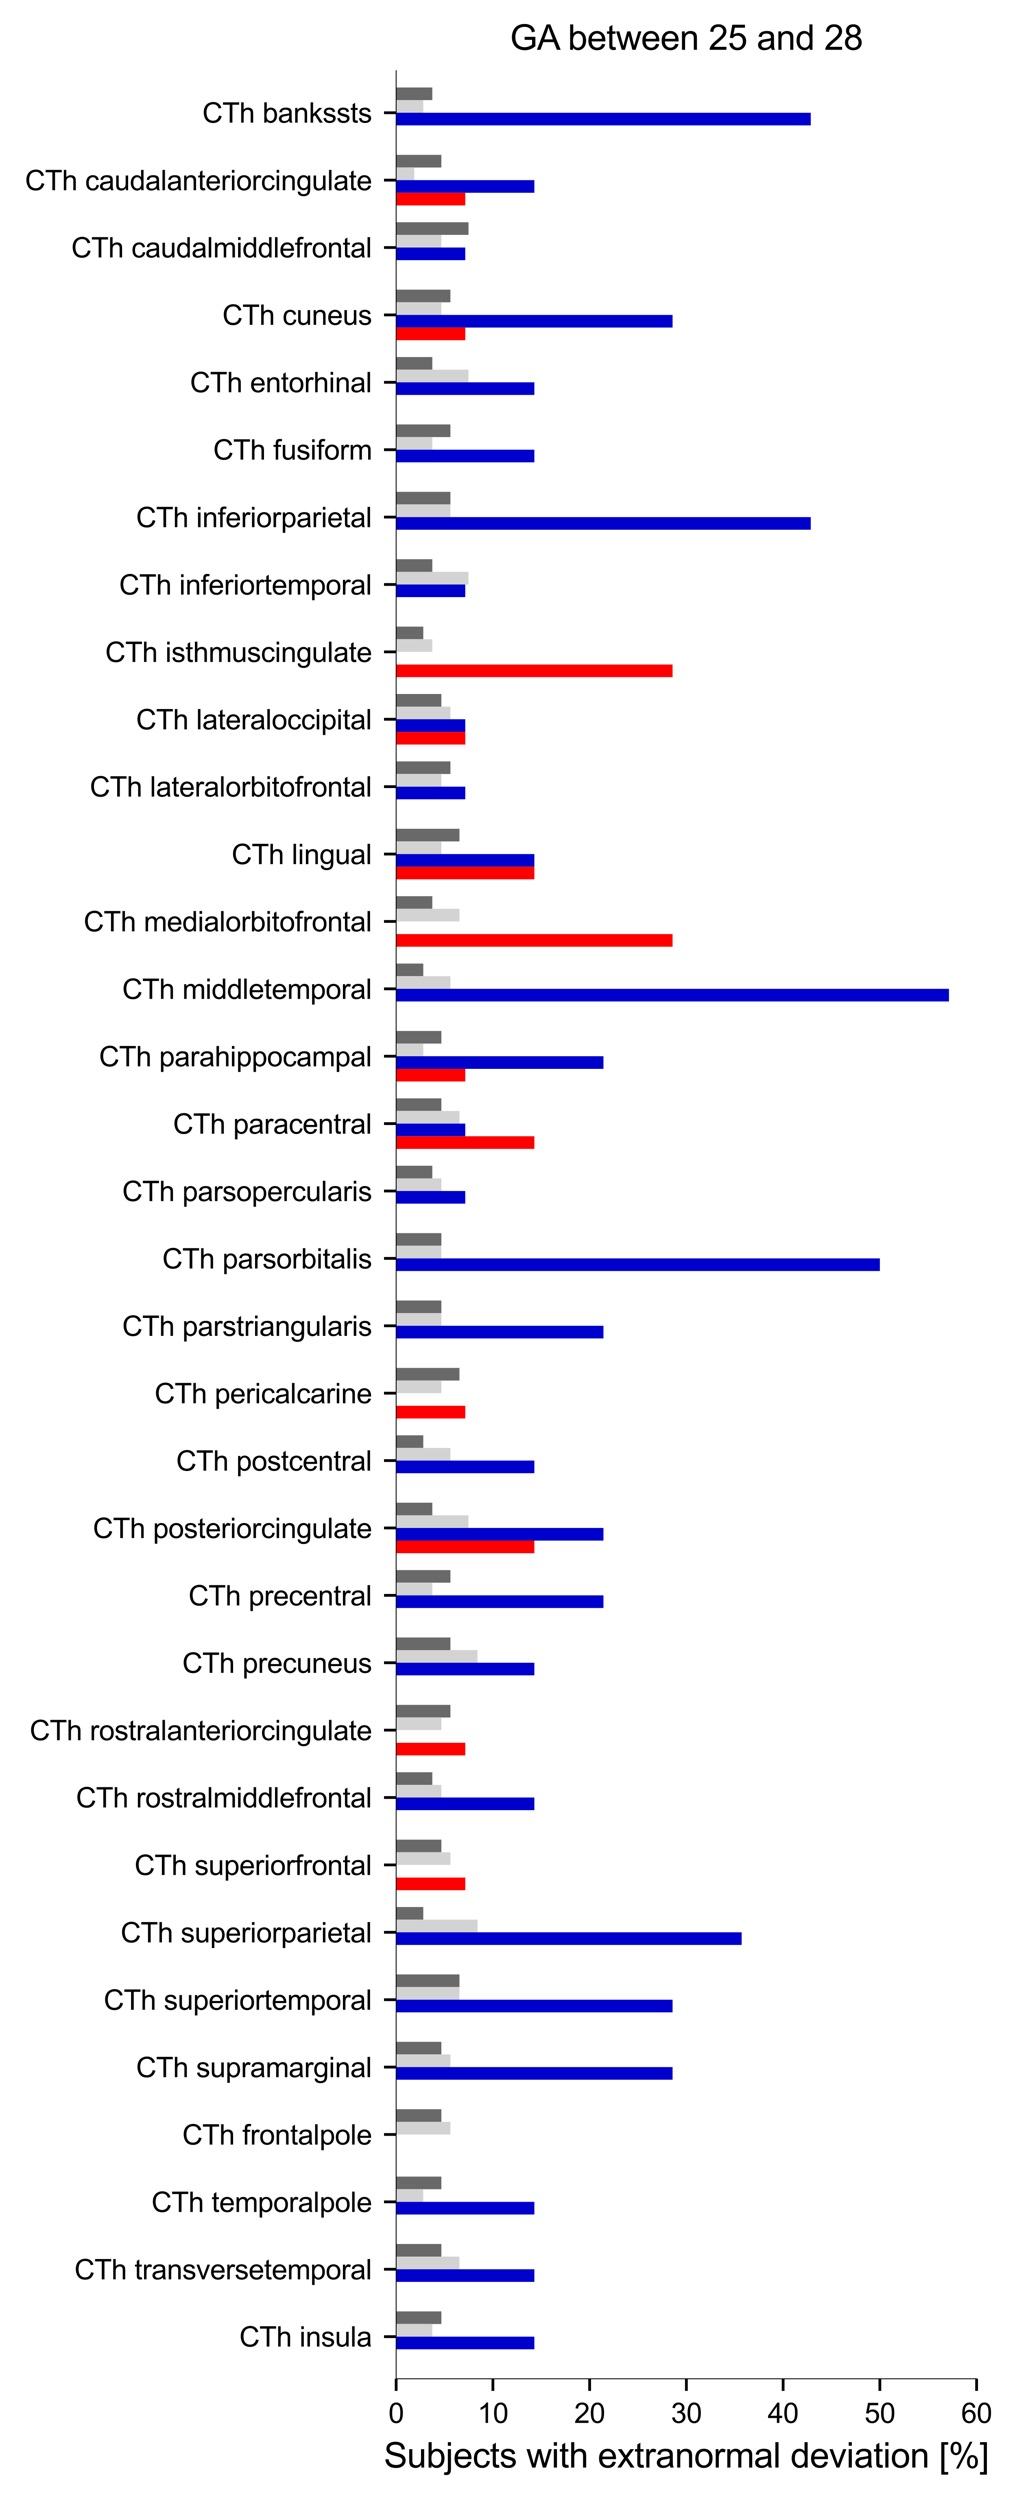 <?xml version="1.0" encoding="utf-8" standalone="no"?>
<!DOCTYPE svg PUBLIC "-//W3C//DTD SVG 1.1//EN"
  "http://www.w3.org/Graphics/SVG/1.1/DTD/svg11.dtd">
<svg xmlns:xlink="http://www.w3.org/1999/xlink" width="293.3pt" height="720.538pt" viewBox="0 0 293.3 720.538" xmlns="http://www.w3.org/2000/svg" version="1.1">
 <defs>
  <style type="text/css">*{stroke-linejoin: round; stroke-linecap: butt}</style>
 </defs>
 <g id="figure_1">
  <g id="patch_1">
   <path d="M 0 720.538 
L 293.3 720.538 
L 293.3 0 
L 0 0 
z
" style="fill: #ffffff"/>
  </g>
  <g id="axes_1">
   <g id="patch_2">
    <path d="M 114.251 685.638 
L 281.651 685.638 
L 281.651 20.358 
L 114.251 20.358 
z
" style="fill: #ffffff"/>
   </g>
   <g id="patch_3">
    <path d="M 114.251 25.214 
L 124.681 25.214 
L 124.681 28.856 
L 114.251 28.856 
z
" clip-path="url(#pc3ce4368cf)" style="fill: #696969"/>
   </g>
   <g id="patch_4">
    <path d="M 114.251 44.638 
L 127.289 44.638 
L 127.289 48.28 
L 114.251 48.28 
z
" clip-path="url(#pc3ce4368cf)" style="fill: #696969"/>
   </g>
   <g id="patch_5">
    <path d="M 114.251 64.062 
L 135.111 64.062 
L 135.111 67.704 
L 114.251 67.704 
z
" clip-path="url(#pc3ce4368cf)" style="fill: #696969"/>
   </g>
   <g id="patch_6">
    <path d="M 114.251 83.487 
L 129.896 83.487 
L 129.896 87.129 
L 114.251 87.129 
z
" clip-path="url(#pc3ce4368cf)" style="fill: #696969"/>
   </g>
   <g id="patch_7">
    <path d="M 114.251 102.911 
L 124.681 102.911 
L 124.681 106.553 
L 114.251 106.553 
z
" clip-path="url(#pc3ce4368cf)" style="fill: #696969"/>
   </g>
   <g id="patch_8">
    <path d="M 114.251 122.335 
L 129.896 122.335 
L 129.896 125.977 
L 114.251 125.977 
z
" clip-path="url(#pc3ce4368cf)" style="fill: #696969"/>
   </g>
   <g id="patch_9">
    <path d="M 114.251 141.759 
L 129.896 141.759 
L 129.896 145.401 
L 114.251 145.401 
z
" clip-path="url(#pc3ce4368cf)" style="fill: #696969"/>
   </g>
   <g id="patch_10">
    <path d="M 114.251 161.184 
L 124.681 161.184 
L 124.681 164.826 
L 114.251 164.826 
z
" clip-path="url(#pc3ce4368cf)" style="fill: #696969"/>
   </g>
   <g id="patch_11">
    <path d="M 114.251 180.608 
L 122.074 180.608 
L 122.074 184.25 
L 114.251 184.25 
z
" clip-path="url(#pc3ce4368cf)" style="fill: #696969"/>
   </g>
   <g id="patch_12">
    <path d="M 114.251 200.032 
L 127.289 200.032 
L 127.289 203.674 
L 114.251 203.674 
z
" clip-path="url(#pc3ce4368cf)" style="fill: #696969"/>
   </g>
   <g id="patch_13">
    <path d="M 114.251 219.456 
L 129.896 219.456 
L 129.896 223.098 
L 114.251 223.098 
z
" clip-path="url(#pc3ce4368cf)" style="fill: #696969"/>
   </g>
   <g id="patch_14">
    <path d="M 114.251 238.88 
L 132.504 238.88 
L 132.504 242.522 
L 114.251 242.522 
z
" clip-path="url(#pc3ce4368cf)" style="fill: #696969"/>
   </g>
   <g id="patch_15">
    <path d="M 114.251 258.305 
L 124.681 258.305 
L 124.681 261.947 
L 114.251 261.947 
z
" clip-path="url(#pc3ce4368cf)" style="fill: #696969"/>
   </g>
   <g id="patch_16">
    <path d="M 114.251 277.729 
L 122.074 277.729 
L 122.074 281.371 
L 114.251 281.371 
z
" clip-path="url(#pc3ce4368cf)" style="fill: #696969"/>
   </g>
   <g id="patch_17">
    <path d="M 114.251 297.153 
L 127.289 297.153 
L 127.289 300.795 
L 114.251 300.795 
z
" clip-path="url(#pc3ce4368cf)" style="fill: #696969"/>
   </g>
   <g id="patch_18">
    <path d="M 114.251 316.577 
L 127.289 316.577 
L 127.289 320.219 
L 114.251 320.219 
z
" clip-path="url(#pc3ce4368cf)" style="fill: #696969"/>
   </g>
   <g id="patch_19">
    <path d="M 114.251 336.002 
L 124.681 336.002 
L 124.681 339.644 
L 114.251 339.644 
z
" clip-path="url(#pc3ce4368cf)" style="fill: #696969"/>
   </g>
   <g id="patch_20">
    <path d="M 114.251 355.426 
L 127.289 355.426 
L 127.289 359.068 
L 114.251 359.068 
z
" clip-path="url(#pc3ce4368cf)" style="fill: #696969"/>
   </g>
   <g id="patch_21">
    <path d="M 114.251 374.85 
L 127.289 374.85 
L 127.289 378.492 
L 114.251 378.492 
z
" clip-path="url(#pc3ce4368cf)" style="fill: #696969"/>
   </g>
   <g id="patch_22">
    <path d="M 114.251 394.274 
L 132.504 394.274 
L 132.504 397.916 
L 114.251 397.916 
z
" clip-path="url(#pc3ce4368cf)" style="fill: #696969"/>
   </g>
   <g id="patch_23">
    <path d="M 114.251 413.699 
L 122.074 413.699 
L 122.074 417.341 
L 114.251 417.341 
z
" clip-path="url(#pc3ce4368cf)" style="fill: #696969"/>
   </g>
   <g id="patch_24">
    <path d="M 114.251 433.123 
L 124.681 433.123 
L 124.681 436.765 
L 114.251 436.765 
z
" clip-path="url(#pc3ce4368cf)" style="fill: #696969"/>
   </g>
   <g id="patch_25">
    <path d="M 114.251 452.547 
L 129.896 452.547 
L 129.896 456.189 
L 114.251 456.189 
z
" clip-path="url(#pc3ce4368cf)" style="fill: #696969"/>
   </g>
   <g id="patch_26">
    <path d="M 114.251 471.971 
L 129.896 471.971 
L 129.896 475.613 
L 114.251 475.613 
z
" clip-path="url(#pc3ce4368cf)" style="fill: #696969"/>
   </g>
   <g id="patch_27">
    <path d="M 114.251 491.395 
L 129.896 491.395 
L 129.896 495.038 
L 114.251 495.038 
z
" clip-path="url(#pc3ce4368cf)" style="fill: #696969"/>
   </g>
   <g id="patch_28">
    <path d="M 114.251 510.82 
L 124.681 510.82 
L 124.681 514.462 
L 114.251 514.462 
z
" clip-path="url(#pc3ce4368cf)" style="fill: #696969"/>
   </g>
   <g id="patch_29">
    <path d="M 114.251 530.244 
L 127.289 530.244 
L 127.289 533.886 
L 114.251 533.886 
z
" clip-path="url(#pc3ce4368cf)" style="fill: #696969"/>
   </g>
   <g id="patch_30">
    <path d="M 114.251 549.668 
L 122.074 549.668 
L 122.074 553.31 
L 114.251 553.31 
z
" clip-path="url(#pc3ce4368cf)" style="fill: #696969"/>
   </g>
   <g id="patch_31">
    <path d="M 114.251 569.092 
L 132.504 569.092 
L 132.504 572.734 
L 114.251 572.734 
z
" clip-path="url(#pc3ce4368cf)" style="fill: #696969"/>
   </g>
   <g id="patch_32">
    <path d="M 114.251 588.517 
L 127.289 588.517 
L 127.289 592.159 
L 114.251 592.159 
z
" clip-path="url(#pc3ce4368cf)" style="fill: #696969"/>
   </g>
   <g id="patch_33">
    <path d="M 114.251 607.941 
L 127.289 607.941 
L 127.289 611.583 
L 114.251 611.583 
z
" clip-path="url(#pc3ce4368cf)" style="fill: #696969"/>
   </g>
   <g id="patch_34">
    <path d="M 114.251 627.365 
L 127.289 627.365 
L 127.289 631.007 
L 114.251 631.007 
z
" clip-path="url(#pc3ce4368cf)" style="fill: #696969"/>
   </g>
   <g id="patch_35">
    <path d="M 114.251 646.789 
L 127.289 646.789 
L 127.289 650.431 
L 114.251 650.431 
z
" clip-path="url(#pc3ce4368cf)" style="fill: #696969"/>
   </g>
   <g id="patch_36">
    <path d="M 114.251 666.214 
L 127.289 666.214 
L 127.289 669.856 
L 114.251 669.856 
z
" clip-path="url(#pc3ce4368cf)" style="fill: #696969"/>
   </g>
   <g id="patch_37">
    <path d="M 114.251 28.856 
L 122.074 28.856 
L 122.074 32.498 
L 114.251 32.498 
z
" clip-path="url(#pc3ce4368cf)" style="fill: #d3d3d3"/>
   </g>
   <g id="patch_38">
    <path d="M 114.251 48.28 
L 119.466 48.28 
L 119.466 51.922 
L 114.251 51.922 
z
" clip-path="url(#pc3ce4368cf)" style="fill: #d3d3d3"/>
   </g>
   <g id="patch_39">
    <path d="M 114.251 67.704 
L 127.289 67.704 
L 127.289 71.346 
L 114.251 71.346 
z
" clip-path="url(#pc3ce4368cf)" style="fill: #d3d3d3"/>
   </g>
   <g id="patch_40">
    <path d="M 114.251 87.129 
L 127.289 87.129 
L 127.289 90.771 
L 114.251 90.771 
z
" clip-path="url(#pc3ce4368cf)" style="fill: #d3d3d3"/>
   </g>
   <g id="patch_41">
    <path d="M 114.251 106.553 
L 135.111 106.553 
L 135.111 110.195 
L 114.251 110.195 
z
" clip-path="url(#pc3ce4368cf)" style="fill: #d3d3d3"/>
   </g>
   <g id="patch_42">
    <path d="M 114.251 125.977 
L 124.681 125.977 
L 124.681 129.619 
L 114.251 129.619 
z
" clip-path="url(#pc3ce4368cf)" style="fill: #d3d3d3"/>
   </g>
   <g id="patch_43">
    <path d="M 114.251 145.401 
L 129.896 145.401 
L 129.896 149.043 
L 114.251 149.043 
z
" clip-path="url(#pc3ce4368cf)" style="fill: #d3d3d3"/>
   </g>
   <g id="patch_44">
    <path d="M 114.251 164.826 
L 135.111 164.826 
L 135.111 168.468 
L 114.251 168.468 
z
" clip-path="url(#pc3ce4368cf)" style="fill: #d3d3d3"/>
   </g>
   <g id="patch_45">
    <path d="M 114.251 184.25 
L 124.681 184.25 
L 124.681 187.892 
L 114.251 187.892 
z
" clip-path="url(#pc3ce4368cf)" style="fill: #d3d3d3"/>
   </g>
   <g id="patch_46">
    <path d="M 114.251 203.674 
L 129.896 203.674 
L 129.896 207.316 
L 114.251 207.316 
z
" clip-path="url(#pc3ce4368cf)" style="fill: #d3d3d3"/>
   </g>
   <g id="patch_47">
    <path d="M 114.251 223.098 
L 127.289 223.098 
L 127.289 226.74 
L 114.251 226.74 
z
" clip-path="url(#pc3ce4368cf)" style="fill: #d3d3d3"/>
   </g>
   <g id="patch_48">
    <path d="M 114.251 242.522 
L 127.289 242.522 
L 127.289 246.165 
L 114.251 246.165 
z
" clip-path="url(#pc3ce4368cf)" style="fill: #d3d3d3"/>
   </g>
   <g id="patch_49">
    <path d="M 114.251 261.947 
L 132.504 261.947 
L 132.504 265.589 
L 114.251 265.589 
z
" clip-path="url(#pc3ce4368cf)" style="fill: #d3d3d3"/>
   </g>
   <g id="patch_50">
    <path d="M 114.251 281.371 
L 129.896 281.371 
L 129.896 285.013 
L 114.251 285.013 
z
" clip-path="url(#pc3ce4368cf)" style="fill: #d3d3d3"/>
   </g>
   <g id="patch_51">
    <path d="M 114.251 300.795 
L 122.074 300.795 
L 122.074 304.437 
L 114.251 304.437 
z
" clip-path="url(#pc3ce4368cf)" style="fill: #d3d3d3"/>
   </g>
   <g id="patch_52">
    <path d="M 114.251 320.219 
L 132.504 320.219 
L 132.504 323.861 
L 114.251 323.861 
z
" clip-path="url(#pc3ce4368cf)" style="fill: #d3d3d3"/>
   </g>
   <g id="patch_53">
    <path d="M 114.251 339.644 
L 127.289 339.644 
L 127.289 343.286 
L 114.251 343.286 
z
" clip-path="url(#pc3ce4368cf)" style="fill: #d3d3d3"/>
   </g>
   <g id="patch_54">
    <path d="M 114.251 359.068 
L 127.289 359.068 
L 127.289 362.71 
L 114.251 362.71 
z
" clip-path="url(#pc3ce4368cf)" style="fill: #d3d3d3"/>
   </g>
   <g id="patch_55">
    <path d="M 114.251 378.492 
L 127.289 378.492 
L 127.289 382.134 
L 114.251 382.134 
z
" clip-path="url(#pc3ce4368cf)" style="fill: #d3d3d3"/>
   </g>
   <g id="patch_56">
    <path d="M 114.251 397.916 
L 127.289 397.916 
L 127.289 401.558 
L 114.251 401.558 
z
" clip-path="url(#pc3ce4368cf)" style="fill: #d3d3d3"/>
   </g>
   <g id="patch_57">
    <path d="M 114.251 417.341 
L 129.896 417.341 
L 129.896 420.983 
L 114.251 420.983 
z
" clip-path="url(#pc3ce4368cf)" style="fill: #d3d3d3"/>
   </g>
   <g id="patch_58">
    <path d="M 114.251 436.765 
L 135.111 436.765 
L 135.111 440.407 
L 114.251 440.407 
z
" clip-path="url(#pc3ce4368cf)" style="fill: #d3d3d3"/>
   </g>
   <g id="patch_59">
    <path d="M 114.251 456.189 
L 124.681 456.189 
L 124.681 459.831 
L 114.251 459.831 
z
" clip-path="url(#pc3ce4368cf)" style="fill: #d3d3d3"/>
   </g>
   <g id="patch_60">
    <path d="M 114.251 475.613 
L 137.719 475.613 
L 137.719 479.255 
L 114.251 479.255 
z
" clip-path="url(#pc3ce4368cf)" style="fill: #d3d3d3"/>
   </g>
   <g id="patch_61">
    <path d="M 114.251 495.038 
L 127.289 495.038 
L 127.289 498.68 
L 114.251 498.68 
z
" clip-path="url(#pc3ce4368cf)" style="fill: #d3d3d3"/>
   </g>
   <g id="patch_62">
    <path d="M 114.251 514.462 
L 127.289 514.462 
L 127.289 518.104 
L 114.251 518.104 
z
" clip-path="url(#pc3ce4368cf)" style="fill: #d3d3d3"/>
   </g>
   <g id="patch_63">
    <path d="M 114.251 533.886 
L 129.896 533.886 
L 129.896 537.528 
L 114.251 537.528 
z
" clip-path="url(#pc3ce4368cf)" style="fill: #d3d3d3"/>
   </g>
   <g id="patch_64">
    <path d="M 114.251 553.31 
L 137.719 553.31 
L 137.719 556.952 
L 114.251 556.952 
z
" clip-path="url(#pc3ce4368cf)" style="fill: #d3d3d3"/>
   </g>
   <g id="patch_65">
    <path d="M 114.251 572.734 
L 132.504 572.734 
L 132.504 576.376 
L 114.251 576.376 
z
" clip-path="url(#pc3ce4368cf)" style="fill: #d3d3d3"/>
   </g>
   <g id="patch_66">
    <path d="M 114.251 592.159 
L 129.896 592.159 
L 129.896 595.801 
L 114.251 595.801 
z
" clip-path="url(#pc3ce4368cf)" style="fill: #d3d3d3"/>
   </g>
   <g id="patch_67">
    <path d="M 114.251 611.583 
L 129.896 611.583 
L 129.896 615.225 
L 114.251 615.225 
z
" clip-path="url(#pc3ce4368cf)" style="fill: #d3d3d3"/>
   </g>
   <g id="patch_68">
    <path d="M 114.251 631.007 
L 122.074 631.007 
L 122.074 634.649 
L 114.251 634.649 
z
" clip-path="url(#pc3ce4368cf)" style="fill: #d3d3d3"/>
   </g>
   <g id="patch_69">
    <path d="M 114.251 650.431 
L 132.504 650.431 
L 132.504 654.073 
L 114.251 654.073 
z
" clip-path="url(#pc3ce4368cf)" style="fill: #d3d3d3"/>
   </g>
   <g id="patch_70">
    <path d="M 114.251 669.856 
L 124.681 669.856 
L 124.681 673.498 
L 114.251 673.498 
z
" clip-path="url(#pc3ce4368cf)" style="fill: #d3d3d3"/>
   </g>
   <g id="patch_71">
    <path d="M 114.251 32.498 
L 233.823 32.498 
L 233.823 36.14 
L 114.251 36.14 
z
" clip-path="url(#pc3ce4368cf)" style="fill: #0000cd"/>
   </g>
   <g id="patch_72">
    <path d="M 114.251 51.922 
L 154.108 51.922 
L 154.108 55.564 
L 114.251 55.564 
z
" clip-path="url(#pc3ce4368cf)" style="fill: #0000cd"/>
   </g>
   <g id="patch_73">
    <path d="M 114.251 71.346 
L 134.18 71.346 
L 134.18 74.988 
L 114.251 74.988 
z
" clip-path="url(#pc3ce4368cf)" style="fill: #0000cd"/>
   </g>
   <g id="patch_74">
    <path d="M 114.251 90.771 
L 193.966 90.771 
L 193.966 94.413 
L 114.251 94.413 
z
" clip-path="url(#pc3ce4368cf)" style="fill: #0000cd"/>
   </g>
   <g id="patch_75">
    <path d="M 114.251 110.195 
L 154.108 110.195 
L 154.108 113.837 
L 114.251 113.837 
z
" clip-path="url(#pc3ce4368cf)" style="fill: #0000cd"/>
   </g>
   <g id="patch_76">
    <path d="M 114.251 129.619 
L 154.108 129.619 
L 154.108 133.261 
L 114.251 133.261 
z
" clip-path="url(#pc3ce4368cf)" style="fill: #0000cd"/>
   </g>
   <g id="patch_77">
    <path d="M 114.251 149.043 
L 233.823 149.043 
L 233.823 152.685 
L 114.251 152.685 
z
" clip-path="url(#pc3ce4368cf)" style="fill: #0000cd"/>
   </g>
   <g id="patch_78">
    <path d="M 114.251 168.468 
L 134.18 168.468 
L 134.18 172.11 
L 114.251 172.11 
z
" clip-path="url(#pc3ce4368cf)" style="fill: #0000cd"/>
   </g>
   <g id="patch_79">
    <path d="M 114.251 187.892 
L 114.251 187.892 
L 114.251 191.534 
L 114.251 191.534 
z
" clip-path="url(#pc3ce4368cf)" style="fill: #0000cd"/>
   </g>
   <g id="patch_80">
    <path d="M 114.251 207.316 
L 134.18 207.316 
L 134.18 210.958 
L 114.251 210.958 
z
" clip-path="url(#pc3ce4368cf)" style="fill: #0000cd"/>
   </g>
   <g id="patch_81">
    <path d="M 114.251 226.74 
L 134.18 226.74 
L 134.18 230.382 
L 114.251 230.382 
z
" clip-path="url(#pc3ce4368cf)" style="fill: #0000cd"/>
   </g>
   <g id="patch_82">
    <path d="M 114.251 246.165 
L 154.108 246.165 
L 154.108 249.807 
L 114.251 249.807 
z
" clip-path="url(#pc3ce4368cf)" style="fill: #0000cd"/>
   </g>
   <g id="patch_83">
    <path d="M 114.251 265.589 
L 114.251 265.589 
L 114.251 269.231 
L 114.251 269.231 
z
" clip-path="url(#pc3ce4368cf)" style="fill: #0000cd"/>
   </g>
   <g id="patch_84">
    <path d="M 114.251 285.013 
L 273.68 285.013 
L 273.68 288.655 
L 114.251 288.655 
z
" clip-path="url(#pc3ce4368cf)" style="fill: #0000cd"/>
   </g>
   <g id="patch_85">
    <path d="M 114.251 304.437 
L 174.037 304.437 
L 174.037 308.079 
L 114.251 308.079 
z
" clip-path="url(#pc3ce4368cf)" style="fill: #0000cd"/>
   </g>
   <g id="patch_86">
    <path d="M 114.251 323.861 
L 134.18 323.861 
L 134.18 327.504 
L 114.251 327.504 
z
" clip-path="url(#pc3ce4368cf)" style="fill: #0000cd"/>
   </g>
   <g id="patch_87">
    <path d="M 114.251 343.286 
L 134.18 343.286 
L 134.18 346.928 
L 114.251 346.928 
z
" clip-path="url(#pc3ce4368cf)" style="fill: #0000cd"/>
   </g>
   <g id="patch_88">
    <path d="M 114.251 362.71 
L 253.751 362.71 
L 253.751 366.352 
L 114.251 366.352 
z
" clip-path="url(#pc3ce4368cf)" style="fill: #0000cd"/>
   </g>
   <g id="patch_89">
    <path d="M 114.251 382.134 
L 174.037 382.134 
L 174.037 385.776 
L 114.251 385.776 
z
" clip-path="url(#pc3ce4368cf)" style="fill: #0000cd"/>
   </g>
   <g id="patch_90">
    <path d="M 114.251 401.558 
L 114.251 401.558 
L 114.251 405.2 
L 114.251 405.2 
z
" clip-path="url(#pc3ce4368cf)" style="fill: #0000cd"/>
   </g>
   <g id="patch_91">
    <path d="M 114.251 420.983 
L 154.108 420.983 
L 154.108 424.625 
L 114.251 424.625 
z
" clip-path="url(#pc3ce4368cf)" style="fill: #0000cd"/>
   </g>
   <g id="patch_92">
    <path d="M 114.251 440.407 
L 174.037 440.407 
L 174.037 444.049 
L 114.251 444.049 
z
" clip-path="url(#pc3ce4368cf)" style="fill: #0000cd"/>
   </g>
   <g id="patch_93">
    <path d="M 114.251 459.831 
L 174.037 459.831 
L 174.037 463.473 
L 114.251 463.473 
z
" clip-path="url(#pc3ce4368cf)" style="fill: #0000cd"/>
   </g>
   <g id="patch_94">
    <path d="M 114.251 479.255 
L 154.108 479.255 
L 154.108 482.897 
L 114.251 482.897 
z
" clip-path="url(#pc3ce4368cf)" style="fill: #0000cd"/>
   </g>
   <g id="patch_95">
    <path d="M 114.251 498.68 
L 114.251 498.68 
L 114.251 502.322 
L 114.251 502.322 
z
" clip-path="url(#pc3ce4368cf)" style="fill: #0000cd"/>
   </g>
   <g id="patch_96">
    <path d="M 114.251 518.104 
L 154.108 518.104 
L 154.108 521.746 
L 114.251 521.746 
z
" clip-path="url(#pc3ce4368cf)" style="fill: #0000cd"/>
   </g>
   <g id="patch_97">
    <path d="M 114.251 537.528 
L 114.251 537.528 
L 114.251 541.17 
L 114.251 541.17 
z
" clip-path="url(#pc3ce4368cf)" style="fill: #0000cd"/>
   </g>
   <g id="patch_98">
    <path d="M 114.251 556.952 
L 213.894 556.952 
L 213.894 560.594 
L 114.251 560.594 
z
" clip-path="url(#pc3ce4368cf)" style="fill: #0000cd"/>
   </g>
   <g id="patch_99">
    <path d="M 114.251 576.376 
L 193.966 576.376 
L 193.966 580.019 
L 114.251 580.019 
z
" clip-path="url(#pc3ce4368cf)" style="fill: #0000cd"/>
   </g>
   <g id="patch_100">
    <path d="M 114.251 595.801 
L 193.966 595.801 
L 193.966 599.443 
L 114.251 599.443 
z
" clip-path="url(#pc3ce4368cf)" style="fill: #0000cd"/>
   </g>
   <g id="patch_101">
    <path d="M 114.251 615.225 
L 114.251 615.225 
L 114.251 618.867 
L 114.251 618.867 
z
" clip-path="url(#pc3ce4368cf)" style="fill: #0000cd"/>
   </g>
   <g id="patch_102">
    <path d="M 114.251 634.649 
L 154.108 634.649 
L 154.108 638.291 
L 114.251 638.291 
z
" clip-path="url(#pc3ce4368cf)" style="fill: #0000cd"/>
   </g>
   <g id="patch_103">
    <path d="M 114.251 654.073 
L 154.108 654.073 
L 154.108 657.715 
L 114.251 657.715 
z
" clip-path="url(#pc3ce4368cf)" style="fill: #0000cd"/>
   </g>
   <g id="patch_104">
    <path d="M 114.251 673.498 
L 154.108 673.498 
L 154.108 677.14 
L 114.251 677.14 
z
" clip-path="url(#pc3ce4368cf)" style="fill: #0000cd"/>
   </g>
   <g id="patch_105">
    <path d="M 114.251 36.14 
L 114.251 36.14 
L 114.251 39.782 
L 114.251 39.782 
z
" clip-path="url(#pc3ce4368cf)" style="fill: #ff0000"/>
   </g>
   <g id="patch_106">
    <path d="M 114.251 55.564 
L 134.18 55.564 
L 134.18 59.206 
L 114.251 59.206 
z
" clip-path="url(#pc3ce4368cf)" style="fill: #ff0000"/>
   </g>
   <g id="patch_107">
    <path d="M 114.251 74.988 
L 114.251 74.988 
L 114.251 78.631 
L 114.251 78.631 
z
" clip-path="url(#pc3ce4368cf)" style="fill: #ff0000"/>
   </g>
   <g id="patch_108">
    <path d="M 114.251 94.413 
L 134.18 94.413 
L 134.18 98.055 
L 114.251 98.055 
z
" clip-path="url(#pc3ce4368cf)" style="fill: #ff0000"/>
   </g>
   <g id="patch_109">
    <path d="M 114.251 113.837 
L 114.251 113.837 
L 114.251 117.479 
L 114.251 117.479 
z
" clip-path="url(#pc3ce4368cf)" style="fill: #ff0000"/>
   </g>
   <g id="patch_110">
    <path d="M 114.251 133.261 
L 114.251 133.261 
L 114.251 136.903 
L 114.251 136.903 
z
" clip-path="url(#pc3ce4368cf)" style="fill: #ff0000"/>
   </g>
   <g id="patch_111">
    <path d="M 114.251 152.685 
L 114.251 152.685 
L 114.251 156.327 
L 114.251 156.327 
z
" clip-path="url(#pc3ce4368cf)" style="fill: #ff0000"/>
   </g>
   <g id="patch_112">
    <path d="M 114.251 172.11 
L 114.251 172.11 
L 114.251 175.752 
L 114.251 175.752 
z
" clip-path="url(#pc3ce4368cf)" style="fill: #ff0000"/>
   </g>
   <g id="patch_113">
    <path d="M 114.251 191.534 
L 193.966 191.534 
L 193.966 195.176 
L 114.251 195.176 
z
" clip-path="url(#pc3ce4368cf)" style="fill: #ff0000"/>
   </g>
   <g id="patch_114">
    <path d="M 114.251 210.958 
L 134.18 210.958 
L 134.18 214.6 
L 114.251 214.6 
z
" clip-path="url(#pc3ce4368cf)" style="fill: #ff0000"/>
   </g>
   <g id="patch_115">
    <path d="M 114.251 230.382 
L 114.251 230.382 
L 114.251 234.024 
L 114.251 234.024 
z
" clip-path="url(#pc3ce4368cf)" style="fill: #ff0000"/>
   </g>
   <g id="patch_116">
    <path d="M 114.251 249.807 
L 154.108 249.807 
L 154.108 253.449 
L 114.251 253.449 
z
" clip-path="url(#pc3ce4368cf)" style="fill: #ff0000"/>
   </g>
   <g id="patch_117">
    <path d="M 114.251 269.231 
L 193.966 269.231 
L 193.966 272.873 
L 114.251 272.873 
z
" clip-path="url(#pc3ce4368cf)" style="fill: #ff0000"/>
   </g>
   <g id="patch_118">
    <path d="M 114.251 288.655 
L 114.251 288.655 
L 114.251 292.297 
L 114.251 292.297 
z
" clip-path="url(#pc3ce4368cf)" style="fill: #ff0000"/>
   </g>
   <g id="patch_119">
    <path d="M 114.251 308.079 
L 134.18 308.079 
L 134.18 311.721 
L 114.251 311.721 
z
" clip-path="url(#pc3ce4368cf)" style="fill: #ff0000"/>
   </g>
   <g id="patch_120">
    <path d="M 114.251 327.504 
L 154.108 327.504 
L 154.108 331.146 
L 114.251 331.146 
z
" clip-path="url(#pc3ce4368cf)" style="fill: #ff0000"/>
   </g>
   <g id="patch_121">
    <path d="M 114.251 346.928 
L 114.251 346.928 
L 114.251 350.57 
L 114.251 350.57 
z
" clip-path="url(#pc3ce4368cf)" style="fill: #ff0000"/>
   </g>
   <g id="patch_122">
    <path d="M 114.251 366.352 
L 114.251 366.352 
L 114.251 369.994 
L 114.251 369.994 
z
" clip-path="url(#pc3ce4368cf)" style="fill: #ff0000"/>
   </g>
   <g id="patch_123">
    <path d="M 114.251 385.776 
L 114.251 385.776 
L 114.251 389.418 
L 114.251 389.418 
z
" clip-path="url(#pc3ce4368cf)" style="fill: #ff0000"/>
   </g>
   <g id="patch_124">
    <path d="M 114.251 405.2 
L 134.18 405.2 
L 134.18 408.842 
L 114.251 408.842 
z
" clip-path="url(#pc3ce4368cf)" style="fill: #ff0000"/>
   </g>
   <g id="patch_125">
    <path d="M 114.251 424.625 
L 114.251 424.625 
L 114.251 428.267 
L 114.251 428.267 
z
" clip-path="url(#pc3ce4368cf)" style="fill: #ff0000"/>
   </g>
   <g id="patch_126">
    <path d="M 114.251 444.049 
L 154.108 444.049 
L 154.108 447.691 
L 114.251 447.691 
z
" clip-path="url(#pc3ce4368cf)" style="fill: #ff0000"/>
   </g>
   <g id="patch_127">
    <path d="M 114.251 463.473 
L 114.251 463.473 
L 114.251 467.115 
L 114.251 467.115 
z
" clip-path="url(#pc3ce4368cf)" style="fill: #ff0000"/>
   </g>
   <g id="patch_128">
    <path d="M 114.251 482.897 
L 114.251 482.897 
L 114.251 486.539 
L 114.251 486.539 
z
" clip-path="url(#pc3ce4368cf)" style="fill: #ff0000"/>
   </g>
   <g id="patch_129">
    <path d="M 114.251 502.322 
L 134.18 502.322 
L 134.18 505.964 
L 114.251 505.964 
z
" clip-path="url(#pc3ce4368cf)" style="fill: #ff0000"/>
   </g>
   <g id="patch_130">
    <path d="M 114.251 521.746 
L 114.251 521.746 
L 114.251 525.388 
L 114.251 525.388 
z
" clip-path="url(#pc3ce4368cf)" style="fill: #ff0000"/>
   </g>
   <g id="patch_131">
    <path d="M 114.251 541.17 
L 134.18 541.17 
L 134.18 544.812 
L 114.251 544.812 
z
" clip-path="url(#pc3ce4368cf)" style="fill: #ff0000"/>
   </g>
   <g id="patch_132">
    <path d="M 114.251 560.594 
L 114.251 560.594 
L 114.251 564.236 
L 114.251 564.236 
z
" clip-path="url(#pc3ce4368cf)" style="fill: #ff0000"/>
   </g>
   <g id="patch_133">
    <path d="M 114.251 580.019 
L 114.251 580.019 
L 114.251 583.661 
L 114.251 583.661 
z
" clip-path="url(#pc3ce4368cf)" style="fill: #ff0000"/>
   </g>
   <g id="patch_134">
    <path d="M 114.251 599.443 
L 114.251 599.443 
L 114.251 603.085 
L 114.251 603.085 
z
" clip-path="url(#pc3ce4368cf)" style="fill: #ff0000"/>
   </g>
   <g id="patch_135">
    <path d="M 114.251 618.867 
L 114.251 618.867 
L 114.251 622.509 
L 114.251 622.509 
z
" clip-path="url(#pc3ce4368cf)" style="fill: #ff0000"/>
   </g>
   <g id="patch_136">
    <path d="M 114.251 638.291 
L 114.251 638.291 
L 114.251 641.933 
L 114.251 641.933 
z
" clip-path="url(#pc3ce4368cf)" style="fill: #ff0000"/>
   </g>
   <g id="patch_137">
    <path d="M 114.251 657.715 
L 114.251 657.715 
L 114.251 661.358 
L 114.251 661.358 
z
" clip-path="url(#pc3ce4368cf)" style="fill: #ff0000"/>
   </g>
   <g id="patch_138">
    <path d="M 114.251 677.14 
L 114.251 677.14 
L 114.251 680.782 
L 114.251 680.782 
z
" clip-path="url(#pc3ce4368cf)" style="fill: #ff0000"/>
   </g>
   <g id="matplotlib.axis_1">
    <g id="xtick_1">
     <g id="line2d_1">
      <defs>
       <path id="m7341ec44b7" d="M 0 0 
L 0 3.5 
" style="stroke: #000000; stroke-width: 0.8"/>
      </defs>
      <g>
       <use xlink:href="#m7341ec44b7" x="114.251" y="685.638" style="stroke: #000000; stroke-width: 0.8"/>
      </g>
     </g>
     <g id="text_1">
      <!-- 0 -->
      <g transform="translate(112.027 698.364) scale(0.08 -0.08)">
       <defs>
        <path id="ArialMT-30" d="M 266 2259 
Q 266 3072 433 3567 
Q 600 4063 929 4331 
Q 1259 4600 1759 4600 
Q 2128 4600 2406 4451 
Q 2684 4303 2865 4023 
Q 3047 3744 3150 3342 
Q 3253 2941 3253 2259 
Q 3253 1453 3087 958 
Q 2922 463 2592 192 
Q 2263 -78 1759 -78 
Q 1097 -78 719 397 
Q 266 969 266 2259 
z
M 844 2259 
Q 844 1131 1108 757 
Q 1372 384 1759 384 
Q 2147 384 2411 759 
Q 2675 1134 2675 2259 
Q 2675 3391 2411 3762 
Q 2147 4134 1753 4134 
Q 1366 4134 1134 3806 
Q 844 3388 844 2259 
z
" transform="scale(0.016)"/>
       </defs>
       <use xlink:href="#ArialMT-30"/>
      </g>
     </g>
    </g>
    <g id="xtick_2">
     <g id="line2d_2">
      <g>
       <use xlink:href="#m7341ec44b7" x="142.151" y="685.638" style="stroke: #000000; stroke-width: 0.8"/>
      </g>
     </g>
     <g id="text_2">
      <!-- 10 -->
      <g transform="translate(137.702 698.364) scale(0.08 -0.08)">
       <defs>
        <path id="ArialMT-31" d="M 2384 0 
L 1822 0 
L 1822 3584 
Q 1619 3391 1289 3197 
Q 959 3003 697 2906 
L 697 3450 
Q 1169 3672 1522 3987 
Q 1875 4303 2022 4600 
L 2384 4600 
L 2384 0 
z
" transform="scale(0.016)"/>
       </defs>
       <use xlink:href="#ArialMT-31"/>
       <use xlink:href="#ArialMT-30" x="55.615"/>
      </g>
     </g>
    </g>
    <g id="xtick_3">
     <g id="line2d_3">
      <g>
       <use xlink:href="#m7341ec44b7" x="170.051" y="685.638" style="stroke: #000000; stroke-width: 0.8"/>
      </g>
     </g>
     <g id="text_3">
      <!-- 20 -->
      <g transform="translate(165.602 698.364) scale(0.08 -0.08)">
       <defs>
        <path id="ArialMT-32" d="M 3222 541 
L 3222 0 
L 194 0 
Q 188 203 259 391 
Q 375 700 629 1000 
Q 884 1300 1366 1694 
Q 2113 2306 2375 2664 
Q 2638 3022 2638 3341 
Q 2638 3675 2398 3904 
Q 2159 4134 1775 4134 
Q 1369 4134 1125 3890 
Q 881 3647 878 3216 
L 300 3275 
Q 359 3922 746 4261 
Q 1134 4600 1788 4600 
Q 2447 4600 2831 4234 
Q 3216 3869 3216 3328 
Q 3216 3053 3103 2787 
Q 2991 2522 2730 2228 
Q 2469 1934 1863 1422 
Q 1356 997 1212 845 
Q 1069 694 975 541 
L 3222 541 
z
" transform="scale(0.016)"/>
       </defs>
       <use xlink:href="#ArialMT-32"/>
       <use xlink:href="#ArialMT-30" x="55.615"/>
      </g>
     </g>
    </g>
    <g id="xtick_4">
     <g id="line2d_4">
      <g>
       <use xlink:href="#m7341ec44b7" x="197.951" y="685.638" style="stroke: #000000; stroke-width: 0.8"/>
      </g>
     </g>
     <g id="text_4">
      <!-- 30 -->
      <g transform="translate(193.502 698.364) scale(0.08 -0.08)">
       <defs>
        <path id="ArialMT-33" d="M 269 1209 
L 831 1284 
Q 928 806 1161 595 
Q 1394 384 1728 384 
Q 2125 384 2398 659 
Q 2672 934 2672 1341 
Q 2672 1728 2419 1979 
Q 2166 2231 1775 2231 
Q 1616 2231 1378 2169 
L 1441 2663 
Q 1497 2656 1531 2656 
Q 1891 2656 2178 2843 
Q 2466 3031 2466 3422 
Q 2466 3731 2256 3934 
Q 2047 4138 1716 4138 
Q 1388 4138 1169 3931 
Q 950 3725 888 3313 
L 325 3413 
Q 428 3978 793 4289 
Q 1159 4600 1703 4600 
Q 2078 4600 2393 4439 
Q 2709 4278 2876 4000 
Q 3044 3722 3044 3409 
Q 3044 3113 2884 2869 
Q 2725 2625 2413 2481 
Q 2819 2388 3044 2092 
Q 3269 1797 3269 1353 
Q 3269 753 2831 336 
Q 2394 -81 1725 -81 
Q 1122 -81 723 278 
Q 325 638 269 1209 
z
" transform="scale(0.016)"/>
       </defs>
       <use xlink:href="#ArialMT-33"/>
       <use xlink:href="#ArialMT-30" x="55.615"/>
      </g>
     </g>
    </g>
    <g id="xtick_5">
     <g id="line2d_5">
      <g>
       <use xlink:href="#m7341ec44b7" x="225.851" y="685.638" style="stroke: #000000; stroke-width: 0.8"/>
      </g>
     </g>
     <g id="text_5">
      <!-- 40 -->
      <g transform="translate(221.403 698.364) scale(0.08 -0.08)">
       <defs>
        <path id="ArialMT-34" d="M 2069 0 
L 2069 1097 
L 81 1097 
L 81 1613 
L 2172 4581 
L 2631 4581 
L 2631 1613 
L 3250 1613 
L 3250 1097 
L 2631 1097 
L 2631 0 
L 2069 0 
z
M 2069 1613 
L 2069 3678 
L 634 1613 
L 2069 1613 
z
" transform="scale(0.016)"/>
       </defs>
       <use xlink:href="#ArialMT-34"/>
       <use xlink:href="#ArialMT-30" x="55.615"/>
      </g>
     </g>
    </g>
    <g id="xtick_6">
     <g id="line2d_6">
      <g>
       <use xlink:href="#m7341ec44b7" x="253.751" y="685.638" style="stroke: #000000; stroke-width: 0.8"/>
      </g>
     </g>
     <g id="text_6">
      <!-- 50 -->
      <g transform="translate(249.303 698.364) scale(0.08 -0.08)">
       <defs>
        <path id="ArialMT-35" d="M 266 1200 
L 856 1250 
Q 922 819 1161 601 
Q 1400 384 1738 384 
Q 2144 384 2425 690 
Q 2706 997 2706 1503 
Q 2706 1984 2436 2262 
Q 2166 2541 1728 2541 
Q 1456 2541 1237 2417 
Q 1019 2294 894 2097 
L 366 2166 
L 809 4519 
L 3088 4519 
L 3088 3981 
L 1259 3981 
L 1013 2750 
Q 1425 3038 1878 3038 
Q 2478 3038 2890 2622 
Q 3303 2206 3303 1553 
Q 3303 931 2941 478 
Q 2500 -78 1738 -78 
Q 1113 -78 717 272 
Q 322 622 266 1200 
z
" transform="scale(0.016)"/>
       </defs>
       <use xlink:href="#ArialMT-35"/>
       <use xlink:href="#ArialMT-30" x="55.615"/>
      </g>
     </g>
    </g>
    <g id="xtick_7">
     <g id="line2d_7">
      <g>
       <use xlink:href="#m7341ec44b7" x="281.651" y="685.638" style="stroke: #000000; stroke-width: 0.8"/>
      </g>
     </g>
     <g id="text_7">
      <!-- 60 -->
      <g transform="translate(277.202 698.364) scale(0.08 -0.08)">
       <defs>
        <path id="ArialMT-36" d="M 3184 3459 
L 2625 3416 
Q 2550 3747 2413 3897 
Q 2184 4138 1850 4138 
Q 1581 4138 1378 3988 
Q 1113 3794 959 3422 
Q 806 3050 800 2363 
Q 1003 2672 1297 2822 
Q 1591 2972 1913 2972 
Q 2475 2972 2870 2558 
Q 3266 2144 3266 1488 
Q 3266 1056 3080 686 
Q 2894 316 2569 119 
Q 2244 -78 1831 -78 
Q 1128 -78 684 439 
Q 241 956 241 2144 
Q 241 3472 731 4075 
Q 1159 4600 1884 4600 
Q 2425 4600 2770 4297 
Q 3116 3994 3184 3459 
z
M 888 1484 
Q 888 1194 1011 928 
Q 1134 663 1356 523 
Q 1578 384 1822 384 
Q 2178 384 2434 671 
Q 2691 959 2691 1453 
Q 2691 1928 2437 2201 
Q 2184 2475 1800 2475 
Q 1419 2475 1153 2201 
Q 888 1928 888 1484 
z
" transform="scale(0.016)"/>
       </defs>
       <use xlink:href="#ArialMT-36"/>
       <use xlink:href="#ArialMT-30" x="55.615"/>
      </g>
     </g>
    </g>
    <g id="text_8">
     <!-- Subjects with extranormal deviation [%] -->
     <g transform="translate(110.693 711.234) scale(0.1 -0.1)">
      <defs>
       <path id="ArialMT-53" d="M 288 1472 
L 859 1522 
Q 900 1178 1048 958 
Q 1197 738 1509 602 
Q 1822 466 2213 466 
Q 2559 466 2825 569 
Q 3091 672 3220 851 
Q 3350 1031 3350 1244 
Q 3350 1459 3225 1620 
Q 3100 1781 2813 1891 
Q 2628 1963 1997 2114 
Q 1366 2266 1113 2400 
Q 784 2572 623 2826 
Q 463 3081 463 3397 
Q 463 3744 659 4045 
Q 856 4347 1234 4503 
Q 1613 4659 2075 4659 
Q 2584 4659 2973 4495 
Q 3363 4331 3572 4012 
Q 3781 3694 3797 3291 
L 3216 3247 
Q 3169 3681 2898 3903 
Q 2628 4125 2100 4125 
Q 1550 4125 1298 3923 
Q 1047 3722 1047 3438 
Q 1047 3191 1225 3031 
Q 1400 2872 2139 2705 
Q 2878 2538 3153 2413 
Q 3553 2228 3743 1945 
Q 3934 1663 3934 1294 
Q 3934 928 3725 604 
Q 3516 281 3123 101 
Q 2731 -78 2241 -78 
Q 1619 -78 1198 103 
Q 778 284 539 648 
Q 300 1013 288 1472 
z
" transform="scale(0.016)"/>
       <path id="ArialMT-75" d="M 2597 0 
L 2597 488 
Q 2209 -75 1544 -75 
Q 1250 -75 995 37 
Q 741 150 617 320 
Q 494 491 444 738 
Q 409 903 409 1263 
L 409 3319 
L 972 3319 
L 972 1478 
Q 972 1038 1006 884 
Q 1059 663 1231 536 
Q 1403 409 1656 409 
Q 1909 409 2131 539 
Q 2353 669 2445 892 
Q 2538 1116 2538 1541 
L 2538 3319 
L 3100 3319 
L 3100 0 
L 2597 0 
z
" transform="scale(0.016)"/>
       <path id="ArialMT-62" d="M 941 0 
L 419 0 
L 419 4581 
L 981 4581 
L 981 2947 
Q 1338 3394 1891 3394 
Q 2197 3394 2470 3270 
Q 2744 3147 2920 2923 
Q 3097 2700 3197 2384 
Q 3297 2069 3297 1709 
Q 3297 856 2875 390 
Q 2453 -75 1863 -75 
Q 1275 -75 941 416 
L 941 0 
z
M 934 1684 
Q 934 1088 1097 822 
Q 1363 388 1816 388 
Q 2184 388 2453 708 
Q 2722 1028 2722 1663 
Q 2722 2313 2464 2622 
Q 2206 2931 1841 2931 
Q 1472 2931 1203 2611 
Q 934 2291 934 1684 
z
" transform="scale(0.016)"/>
       <path id="ArialMT-6a" d="M 419 3928 
L 419 4581 
L 981 4581 
L 981 3928 
L 419 3928 
z
M -294 -1288 
L -188 -809 
Q -19 -853 78 -853 
Q 250 -853 334 -739 
Q 419 -625 419 -169 
L 419 3319 
L 981 3319 
L 981 -181 
Q 981 -794 822 -1034 
Q 619 -1347 147 -1347 
Q -81 -1347 -294 -1288 
z
" transform="scale(0.016)"/>
       <path id="ArialMT-65" d="M 2694 1069 
L 3275 997 
Q 3138 488 2766 206 
Q 2394 -75 1816 -75 
Q 1088 -75 661 373 
Q 234 822 234 1631 
Q 234 2469 665 2931 
Q 1097 3394 1784 3394 
Q 2450 3394 2872 2941 
Q 3294 2488 3294 1666 
Q 3294 1616 3291 1516 
L 816 1516 
Q 847 969 1125 678 
Q 1403 388 1819 388 
Q 2128 388 2347 550 
Q 2566 713 2694 1069 
z
M 847 1978 
L 2700 1978 
Q 2663 2397 2488 2606 
Q 2219 2931 1791 2931 
Q 1403 2931 1139 2672 
Q 875 2413 847 1978 
z
" transform="scale(0.016)"/>
       <path id="ArialMT-63" d="M 2588 1216 
L 3141 1144 
Q 3050 572 2676 248 
Q 2303 -75 1759 -75 
Q 1078 -75 664 370 
Q 250 816 250 1647 
Q 250 2184 428 2587 
Q 606 2991 970 3192 
Q 1334 3394 1763 3394 
Q 2303 3394 2647 3120 
Q 2991 2847 3088 2344 
L 2541 2259 
Q 2463 2594 2264 2762 
Q 2066 2931 1784 2931 
Q 1359 2931 1093 2626 
Q 828 2322 828 1663 
Q 828 994 1084 691 
Q 1341 388 1753 388 
Q 2084 388 2306 591 
Q 2528 794 2588 1216 
z
" transform="scale(0.016)"/>
       <path id="ArialMT-74" d="M 1650 503 
L 1731 6 
Q 1494 -44 1306 -44 
Q 1000 -44 831 53 
Q 663 150 594 308 
Q 525 466 525 972 
L 525 2881 
L 113 2881 
L 113 3319 
L 525 3319 
L 525 4141 
L 1084 4478 
L 1084 3319 
L 1650 3319 
L 1650 2881 
L 1084 2881 
L 1084 941 
Q 1084 700 1114 631 
Q 1144 563 1211 522 
Q 1278 481 1403 481 
Q 1497 481 1650 503 
z
" transform="scale(0.016)"/>
       <path id="ArialMT-73" d="M 197 991 
L 753 1078 
Q 800 744 1014 566 
Q 1228 388 1613 388 
Q 2000 388 2187 545 
Q 2375 703 2375 916 
Q 2375 1106 2209 1216 
Q 2094 1291 1634 1406 
Q 1016 1563 777 1677 
Q 538 1791 414 1992 
Q 291 2194 291 2438 
Q 291 2659 392 2848 
Q 494 3038 669 3163 
Q 800 3259 1026 3326 
Q 1253 3394 1513 3394 
Q 1903 3394 2198 3281 
Q 2494 3169 2634 2976 
Q 2775 2784 2828 2463 
L 2278 2388 
Q 2241 2644 2061 2787 
Q 1881 2931 1553 2931 
Q 1166 2931 1000 2803 
Q 834 2675 834 2503 
Q 834 2394 903 2306 
Q 972 2216 1119 2156 
Q 1203 2125 1616 2013 
Q 2213 1853 2448 1751 
Q 2684 1650 2818 1456 
Q 2953 1263 2953 975 
Q 2953 694 2789 445 
Q 2625 197 2315 61 
Q 2006 -75 1616 -75 
Q 969 -75 630 194 
Q 291 463 197 991 
z
" transform="scale(0.016)"/>
       <path id="ArialMT-20" transform="scale(0.016)"/>
       <path id="ArialMT-77" d="M 1034 0 
L 19 3319 
L 600 3319 
L 1128 1403 
L 1325 691 
Q 1338 744 1497 1375 
L 2025 3319 
L 2603 3319 
L 3100 1394 
L 3266 759 
L 3456 1400 
L 4025 3319 
L 4572 3319 
L 3534 0 
L 2950 0 
L 2422 1988 
L 2294 2553 
L 1622 0 
L 1034 0 
z
" transform="scale(0.016)"/>
       <path id="ArialMT-69" d="M 425 3934 
L 425 4581 
L 988 4581 
L 988 3934 
L 425 3934 
z
M 425 0 
L 425 3319 
L 988 3319 
L 988 0 
L 425 0 
z
" transform="scale(0.016)"/>
       <path id="ArialMT-68" d="M 422 0 
L 422 4581 
L 984 4581 
L 984 2938 
Q 1378 3394 1978 3394 
Q 2347 3394 2619 3248 
Q 2891 3103 3008 2847 
Q 3125 2591 3125 2103 
L 3125 0 
L 2563 0 
L 2563 2103 
Q 2563 2525 2380 2717 
Q 2197 2909 1863 2909 
Q 1613 2909 1392 2779 
Q 1172 2650 1078 2428 
Q 984 2206 984 1816 
L 984 0 
L 422 0 
z
" transform="scale(0.016)"/>
       <path id="ArialMT-78" d="M 47 0 
L 1259 1725 
L 138 3319 
L 841 3319 
L 1350 2541 
Q 1494 2319 1581 2169 
Q 1719 2375 1834 2534 
L 2394 3319 
L 3066 3319 
L 1919 1756 
L 3153 0 
L 2463 0 
L 1781 1031 
L 1600 1309 
L 728 0 
L 47 0 
z
" transform="scale(0.016)"/>
       <path id="ArialMT-72" d="M 416 0 
L 416 3319 
L 922 3319 
L 922 2816 
Q 1116 3169 1280 3281 
Q 1444 3394 1641 3394 
Q 1925 3394 2219 3213 
L 2025 2691 
Q 1819 2813 1613 2813 
Q 1428 2813 1281 2702 
Q 1134 2591 1072 2394 
Q 978 2094 978 1738 
L 978 0 
L 416 0 
z
" transform="scale(0.016)"/>
       <path id="ArialMT-61" d="M 2588 409 
Q 2275 144 1986 34 
Q 1697 -75 1366 -75 
Q 819 -75 525 192 
Q 231 459 231 875 
Q 231 1119 342 1320 
Q 453 1522 633 1644 
Q 813 1766 1038 1828 
Q 1203 1872 1538 1913 
Q 2219 1994 2541 2106 
Q 2544 2222 2544 2253 
Q 2544 2597 2384 2738 
Q 2169 2928 1744 2928 
Q 1347 2928 1158 2789 
Q 969 2650 878 2297 
L 328 2372 
Q 403 2725 575 2942 
Q 747 3159 1072 3276 
Q 1397 3394 1825 3394 
Q 2250 3394 2515 3294 
Q 2781 3194 2906 3042 
Q 3031 2891 3081 2659 
Q 3109 2516 3109 2141 
L 3109 1391 
Q 3109 606 3145 398 
Q 3181 191 3288 0 
L 2700 0 
Q 2613 175 2588 409 
z
M 2541 1666 
Q 2234 1541 1622 1453 
Q 1275 1403 1131 1340 
Q 988 1278 909 1158 
Q 831 1038 831 891 
Q 831 666 1001 516 
Q 1172 366 1500 366 
Q 1825 366 2078 508 
Q 2331 650 2450 897 
Q 2541 1088 2541 1459 
L 2541 1666 
z
" transform="scale(0.016)"/>
       <path id="ArialMT-6e" d="M 422 0 
L 422 3319 
L 928 3319 
L 928 2847 
Q 1294 3394 1984 3394 
Q 2284 3394 2536 3286 
Q 2788 3178 2913 3003 
Q 3038 2828 3088 2588 
Q 3119 2431 3119 2041 
L 3119 0 
L 2556 0 
L 2556 2019 
Q 2556 2363 2490 2533 
Q 2425 2703 2258 2804 
Q 2091 2906 1866 2906 
Q 1506 2906 1245 2678 
Q 984 2450 984 1813 
L 984 0 
L 422 0 
z
" transform="scale(0.016)"/>
       <path id="ArialMT-6f" d="M 213 1659 
Q 213 2581 725 3025 
Q 1153 3394 1769 3394 
Q 2453 3394 2887 2945 
Q 3322 2497 3322 1706 
Q 3322 1066 3130 698 
Q 2938 331 2570 128 
Q 2203 -75 1769 -75 
Q 1072 -75 642 372 
Q 213 819 213 1659 
z
M 791 1659 
Q 791 1022 1069 705 
Q 1347 388 1769 388 
Q 2188 388 2466 706 
Q 2744 1025 2744 1678 
Q 2744 2294 2464 2611 
Q 2184 2928 1769 2928 
Q 1347 2928 1069 2612 
Q 791 2297 791 1659 
z
" transform="scale(0.016)"/>
       <path id="ArialMT-6d" d="M 422 0 
L 422 3319 
L 925 3319 
L 925 2853 
Q 1081 3097 1340 3245 
Q 1600 3394 1931 3394 
Q 2300 3394 2536 3241 
Q 2772 3088 2869 2813 
Q 3263 3394 3894 3394 
Q 4388 3394 4653 3120 
Q 4919 2847 4919 2278 
L 4919 0 
L 4359 0 
L 4359 2091 
Q 4359 2428 4304 2576 
Q 4250 2725 4106 2815 
Q 3963 2906 3769 2906 
Q 3419 2906 3187 2673 
Q 2956 2441 2956 1928 
L 2956 0 
L 2394 0 
L 2394 2156 
Q 2394 2531 2256 2718 
Q 2119 2906 1806 2906 
Q 1569 2906 1367 2781 
Q 1166 2656 1075 2415 
Q 984 2175 984 1722 
L 984 0 
L 422 0 
z
" transform="scale(0.016)"/>
       <path id="ArialMT-6c" d="M 409 0 
L 409 4581 
L 972 4581 
L 972 0 
L 409 0 
z
" transform="scale(0.016)"/>
       <path id="ArialMT-64" d="M 2575 0 
L 2575 419 
Q 2259 -75 1647 -75 
Q 1250 -75 917 144 
Q 584 363 401 755 
Q 219 1147 219 1656 
Q 219 2153 384 2558 
Q 550 2963 881 3178 
Q 1213 3394 1622 3394 
Q 1922 3394 2156 3267 
Q 2391 3141 2538 2938 
L 2538 4581 
L 3097 4581 
L 3097 0 
L 2575 0 
z
M 797 1656 
Q 797 1019 1065 703 
Q 1334 388 1700 388 
Q 2069 388 2326 689 
Q 2584 991 2584 1609 
Q 2584 2291 2321 2609 
Q 2059 2928 1675 2928 
Q 1300 2928 1048 2622 
Q 797 2316 797 1656 
z
" transform="scale(0.016)"/>
       <path id="ArialMT-76" d="M 1344 0 
L 81 3319 
L 675 3319 
L 1388 1331 
Q 1503 1009 1600 663 
Q 1675 925 1809 1294 
L 2547 3319 
L 3125 3319 
L 1869 0 
L 1344 0 
z
" transform="scale(0.016)"/>
       <path id="ArialMT-5b" d="M 434 -1272 
L 434 4581 
L 1675 4581 
L 1675 4116 
L 997 4116 
L 997 -806 
L 1675 -806 
L 1675 -1272 
L 434 -1272 
z
" transform="scale(0.016)"/>
       <path id="ArialMT-25" d="M 372 3481 
Q 372 3972 619 4315 
Q 866 4659 1334 4659 
Q 1766 4659 2048 4351 
Q 2331 4044 2331 3447 
Q 2331 2866 2045 2552 
Q 1759 2238 1341 2238 
Q 925 2238 648 2547 
Q 372 2856 372 3481 
z
M 1350 4272 
Q 1141 4272 1002 4090 
Q 863 3909 863 3425 
Q 863 2984 1003 2804 
Q 1144 2625 1350 2625 
Q 1563 2625 1702 2806 
Q 1841 2988 1841 3469 
Q 1841 3913 1700 4092 
Q 1559 4272 1350 4272 
z
M 1353 -169 
L 3859 4659 
L 4316 4659 
L 1819 -169 
L 1353 -169 
z
M 3334 1075 
Q 3334 1569 3581 1911 
Q 3828 2253 4300 2253 
Q 4731 2253 5014 1945 
Q 5297 1638 5297 1041 
Q 5297 459 5011 145 
Q 4725 -169 4303 -169 
Q 3888 -169 3611 142 
Q 3334 453 3334 1075 
z
M 4316 1866 
Q 4103 1866 3964 1684 
Q 3825 1503 3825 1019 
Q 3825 581 3965 400 
Q 4106 219 4313 219 
Q 4528 219 4667 400 
Q 4806 581 4806 1063 
Q 4806 1506 4665 1686 
Q 4525 1866 4316 1866 
z
" transform="scale(0.016)"/>
       <path id="ArialMT-5d" d="M 1363 -1272 
L 122 -1272 
L 122 -806 
L 800 -806 
L 800 4116 
L 122 4116 
L 122 4581 
L 1363 4581 
L 1363 -1272 
z
" transform="scale(0.016)"/>
      </defs>
      <use xlink:href="#ArialMT-53"/>
      <use xlink:href="#ArialMT-75" x="66.699"/>
      <use xlink:href="#ArialMT-62" x="122.314"/>
      <use xlink:href="#ArialMT-6a" x="177.93"/>
      <use xlink:href="#ArialMT-65" x="200.146"/>
      <use xlink:href="#ArialMT-63" x="255.762"/>
      <use xlink:href="#ArialMT-74" x="305.762"/>
      <use xlink:href="#ArialMT-73" x="333.545"/>
      <use xlink:href="#ArialMT-20" x="383.545"/>
      <use xlink:href="#ArialMT-77" x="411.328"/>
      <use xlink:href="#ArialMT-69" x="483.545"/>
      <use xlink:href="#ArialMT-74" x="505.762"/>
      <use xlink:href="#ArialMT-68" x="533.545"/>
      <use xlink:href="#ArialMT-20" x="589.16"/>
      <use xlink:href="#ArialMT-65" x="616.943"/>
      <use xlink:href="#ArialMT-78" x="672.559"/>
      <use xlink:href="#ArialMT-74" x="722.559"/>
      <use xlink:href="#ArialMT-72" x="750.342"/>
      <use xlink:href="#ArialMT-61" x="783.643"/>
      <use xlink:href="#ArialMT-6e" x="839.258"/>
      <use xlink:href="#ArialMT-6f" x="894.873"/>
      <use xlink:href="#ArialMT-72" x="950.488"/>
      <use xlink:href="#ArialMT-6d" x="983.789"/>
      <use xlink:href="#ArialMT-61" x="1067.09"/>
      <use xlink:href="#ArialMT-6c" x="1122.705"/>
      <use xlink:href="#ArialMT-20" x="1144.922"/>
      <use xlink:href="#ArialMT-64" x="1172.705"/>
      <use xlink:href="#ArialMT-65" x="1228.32"/>
      <use xlink:href="#ArialMT-76" x="1283.936"/>
      <use xlink:href="#ArialMT-69" x="1333.936"/>
      <use xlink:href="#ArialMT-61" x="1356.152"/>
      <use xlink:href="#ArialMT-74" x="1411.768"/>
      <use xlink:href="#ArialMT-69" x="1439.551"/>
      <use xlink:href="#ArialMT-6f" x="1461.768"/>
      <use xlink:href="#ArialMT-6e" x="1517.383"/>
      <use xlink:href="#ArialMT-20" x="1572.998"/>
      <use xlink:href="#ArialMT-5b" x="1600.781"/>
      <use xlink:href="#ArialMT-25" x="1628.564"/>
      <use xlink:href="#ArialMT-5d" x="1717.48"/>
     </g>
    </g>
   </g>
   <g id="matplotlib.axis_2">
    <g id="ytick_1">
     <g id="line2d_8">
      <defs>
       <path id="m6e931872a0" d="M 0 0 
L -3.5 0 
" style="stroke: #000000; stroke-width: 0.8"/>
      </defs>
      <g>
       <use xlink:href="#m6e931872a0" x="114.251" y="32.498" style="stroke: #000000; stroke-width: 0.8"/>
      </g>
     </g>
     <g id="text_9">
      <!-- CTh bankssts -->
      <g transform="translate(58.347 35.361) scale(0.08 -0.08)">
       <defs>
        <path id="ArialMT-43" d="M 3763 1606 
L 4369 1453 
Q 4178 706 3683 314 
Q 3188 -78 2472 -78 
Q 1731 -78 1267 223 
Q 803 525 561 1097 
Q 319 1669 319 2325 
Q 319 3041 592 3573 
Q 866 4106 1370 4382 
Q 1875 4659 2481 4659 
Q 3169 4659 3637 4309 
Q 4106 3959 4291 3325 
L 3694 3184 
Q 3534 3684 3231 3912 
Q 2928 4141 2469 4141 
Q 1941 4141 1586 3887 
Q 1231 3634 1087 3207 
Q 944 2781 944 2328 
Q 944 1744 1114 1308 
Q 1284 872 1643 656 
Q 2003 441 2422 441 
Q 2931 441 3284 734 
Q 3638 1028 3763 1606 
z
" transform="scale(0.016)"/>
        <path id="ArialMT-54" d="M 1659 0 
L 1659 4041 
L 150 4041 
L 150 4581 
L 3781 4581 
L 3781 4041 
L 2266 4041 
L 2266 0 
L 1659 0 
z
" transform="scale(0.016)"/>
        <path id="ArialMT-6b" d="M 425 0 
L 425 4581 
L 988 4581 
L 988 1969 
L 2319 3319 
L 3047 3319 
L 1778 2088 
L 3175 0 
L 2481 0 
L 1384 1697 
L 988 1316 
L 988 0 
L 425 0 
z
" transform="scale(0.016)"/>
       </defs>
       <use xlink:href="#ArialMT-43"/>
       <use xlink:href="#ArialMT-54" x="72.217"/>
       <use xlink:href="#ArialMT-68" x="133.301"/>
       <use xlink:href="#ArialMT-20" x="188.916"/>
       <use xlink:href="#ArialMT-62" x="216.699"/>
       <use xlink:href="#ArialMT-61" x="272.314"/>
       <use xlink:href="#ArialMT-6e" x="327.93"/>
       <use xlink:href="#ArialMT-6b" x="383.545"/>
       <use xlink:href="#ArialMT-73" x="433.545"/>
       <use xlink:href="#ArialMT-73" x="483.545"/>
       <use xlink:href="#ArialMT-74" x="533.545"/>
       <use xlink:href="#ArialMT-73" x="561.328"/>
      </g>
     </g>
    </g>
    <g id="ytick_2">
     <g id="line2d_9">
      <g>
       <use xlink:href="#m6e931872a0" x="114.251" y="51.922" style="stroke: #000000; stroke-width: 0.8"/>
      </g>
     </g>
     <g id="text_10">
      <!-- CTh caudalanteriorcingulate -->
      <g transform="translate(7.2 54.834) scale(0.08 -0.08)">
       <defs>
        <path id="ArialMT-67" d="M 319 -275 
L 866 -356 
Q 900 -609 1056 -725 
Q 1266 -881 1628 -881 
Q 2019 -881 2231 -725 
Q 2444 -569 2519 -288 
Q 2563 -116 2559 434 
Q 2191 0 1641 0 
Q 956 0 581 494 
Q 206 988 206 1678 
Q 206 2153 378 2554 
Q 550 2956 876 3175 
Q 1203 3394 1644 3394 
Q 2231 3394 2613 2919 
L 2613 3319 
L 3131 3319 
L 3131 450 
Q 3131 -325 2973 -648 
Q 2816 -972 2473 -1159 
Q 2131 -1347 1631 -1347 
Q 1038 -1347 672 -1080 
Q 306 -813 319 -275 
z
M 784 1719 
Q 784 1066 1043 766 
Q 1303 466 1694 466 
Q 2081 466 2343 764 
Q 2606 1063 2606 1700 
Q 2606 2309 2336 2618 
Q 2066 2928 1684 2928 
Q 1309 2928 1046 2623 
Q 784 2319 784 1719 
z
" transform="scale(0.016)"/>
       </defs>
       <use xlink:href="#ArialMT-43"/>
       <use xlink:href="#ArialMT-54" x="72.217"/>
       <use xlink:href="#ArialMT-68" x="133.301"/>
       <use xlink:href="#ArialMT-20" x="188.916"/>
       <use xlink:href="#ArialMT-63" x="216.699"/>
       <use xlink:href="#ArialMT-61" x="266.699"/>
       <use xlink:href="#ArialMT-75" x="322.314"/>
       <use xlink:href="#ArialMT-64" x="377.93"/>
       <use xlink:href="#ArialMT-61" x="433.545"/>
       <use xlink:href="#ArialMT-6c" x="489.16"/>
       <use xlink:href="#ArialMT-61" x="511.377"/>
       <use xlink:href="#ArialMT-6e" x="566.992"/>
       <use xlink:href="#ArialMT-74" x="622.607"/>
       <use xlink:href="#ArialMT-65" x="650.391"/>
       <use xlink:href="#ArialMT-72" x="706.006"/>
       <use xlink:href="#ArialMT-69" x="739.307"/>
       <use xlink:href="#ArialMT-6f" x="761.523"/>
       <use xlink:href="#ArialMT-72" x="817.139"/>
       <use xlink:href="#ArialMT-63" x="850.439"/>
       <use xlink:href="#ArialMT-69" x="900.439"/>
       <use xlink:href="#ArialMT-6e" x="922.656"/>
       <use xlink:href="#ArialMT-67" x="978.271"/>
       <use xlink:href="#ArialMT-75" x="1033.887"/>
       <use xlink:href="#ArialMT-6c" x="1089.502"/>
       <use xlink:href="#ArialMT-61" x="1111.719"/>
       <use xlink:href="#ArialMT-74" x="1167.334"/>
       <use xlink:href="#ArialMT-65" x="1195.117"/>
      </g>
     </g>
    </g>
    <g id="ytick_3">
     <g id="line2d_10">
      <g>
       <use xlink:href="#m6e931872a0" x="114.251" y="71.346" style="stroke: #000000; stroke-width: 0.8"/>
      </g>
     </g>
     <g id="text_11">
      <!-- CTh caudalmiddlefrontal -->
      <g transform="translate(20.546 74.21) scale(0.08 -0.08)">
       <defs>
        <path id="ArialMT-66" d="M 556 0 
L 556 2881 
L 59 2881 
L 59 3319 
L 556 3319 
L 556 3672 
Q 556 4006 616 4169 
Q 697 4388 901 4523 
Q 1106 4659 1475 4659 
Q 1713 4659 2000 4603 
L 1916 4113 
Q 1741 4144 1584 4144 
Q 1328 4144 1222 4034 
Q 1116 3925 1116 3625 
L 1116 3319 
L 1763 3319 
L 1763 2881 
L 1116 2881 
L 1116 0 
L 556 0 
z
" transform="scale(0.016)"/>
       </defs>
       <use xlink:href="#ArialMT-43"/>
       <use xlink:href="#ArialMT-54" x="72.217"/>
       <use xlink:href="#ArialMT-68" x="133.301"/>
       <use xlink:href="#ArialMT-20" x="188.916"/>
       <use xlink:href="#ArialMT-63" x="216.699"/>
       <use xlink:href="#ArialMT-61" x="266.699"/>
       <use xlink:href="#ArialMT-75" x="322.314"/>
       <use xlink:href="#ArialMT-64" x="377.93"/>
       <use xlink:href="#ArialMT-61" x="433.545"/>
       <use xlink:href="#ArialMT-6c" x="489.16"/>
       <use xlink:href="#ArialMT-6d" x="511.377"/>
       <use xlink:href="#ArialMT-69" x="594.678"/>
       <use xlink:href="#ArialMT-64" x="616.895"/>
       <use xlink:href="#ArialMT-64" x="672.51"/>
       <use xlink:href="#ArialMT-6c" x="728.125"/>
       <use xlink:href="#ArialMT-65" x="750.342"/>
       <use xlink:href="#ArialMT-66" x="805.957"/>
       <use xlink:href="#ArialMT-72" x="833.74"/>
       <use xlink:href="#ArialMT-6f" x="867.041"/>
       <use xlink:href="#ArialMT-6e" x="922.656"/>
       <use xlink:href="#ArialMT-74" x="978.271"/>
       <use xlink:href="#ArialMT-61" x="1006.055"/>
       <use xlink:href="#ArialMT-6c" x="1061.67"/>
      </g>
     </g>
    </g>
    <g id="ytick_4">
     <g id="line2d_11">
      <g>
       <use xlink:href="#m6e931872a0" x="114.251" y="90.771" style="stroke: #000000; stroke-width: 0.8"/>
      </g>
     </g>
     <g id="text_12">
      <!-- CTh cuneus -->
      <g transform="translate(64.121 93.634) scale(0.08 -0.08)">
       <use xlink:href="#ArialMT-43"/>
       <use xlink:href="#ArialMT-54" x="72.217"/>
       <use xlink:href="#ArialMT-68" x="133.301"/>
       <use xlink:href="#ArialMT-20" x="188.916"/>
       <use xlink:href="#ArialMT-63" x="216.699"/>
       <use xlink:href="#ArialMT-75" x="266.699"/>
       <use xlink:href="#ArialMT-6e" x="322.314"/>
       <use xlink:href="#ArialMT-65" x="377.93"/>
       <use xlink:href="#ArialMT-75" x="433.545"/>
       <use xlink:href="#ArialMT-73" x="489.16"/>
      </g>
     </g>
    </g>
    <g id="ytick_5">
     <g id="line2d_12">
      <g>
       <use xlink:href="#m6e931872a0" x="114.251" y="110.195" style="stroke: #000000; stroke-width: 0.8"/>
      </g>
     </g>
     <g id="text_13">
      <!-- CTh entorhinal -->
      <g transform="translate(54.782 113.058) scale(0.08 -0.08)">
       <use xlink:href="#ArialMT-43"/>
       <use xlink:href="#ArialMT-54" x="72.217"/>
       <use xlink:href="#ArialMT-68" x="133.301"/>
       <use xlink:href="#ArialMT-20" x="188.916"/>
       <use xlink:href="#ArialMT-65" x="216.699"/>
       <use xlink:href="#ArialMT-6e" x="272.314"/>
       <use xlink:href="#ArialMT-74" x="327.93"/>
       <use xlink:href="#ArialMT-6f" x="355.713"/>
       <use xlink:href="#ArialMT-72" x="411.328"/>
       <use xlink:href="#ArialMT-68" x="444.629"/>
       <use xlink:href="#ArialMT-69" x="500.244"/>
       <use xlink:href="#ArialMT-6e" x="522.461"/>
       <use xlink:href="#ArialMT-61" x="578.076"/>
       <use xlink:href="#ArialMT-6c" x="633.691"/>
      </g>
     </g>
    </g>
    <g id="ytick_6">
     <g id="line2d_13">
      <g>
       <use xlink:href="#m6e931872a0" x="114.251" y="129.619" style="stroke: #000000; stroke-width: 0.8"/>
      </g>
     </g>
     <g id="text_14">
      <!-- CTh fusiform -->
      <g transform="translate(61.469 132.482) scale(0.08 -0.08)">
       <use xlink:href="#ArialMT-43"/>
       <use xlink:href="#ArialMT-54" x="72.217"/>
       <use xlink:href="#ArialMT-68" x="133.301"/>
       <use xlink:href="#ArialMT-20" x="188.916"/>
       <use xlink:href="#ArialMT-66" x="216.699"/>
       <use xlink:href="#ArialMT-75" x="244.482"/>
       <use xlink:href="#ArialMT-73" x="300.098"/>
       <use xlink:href="#ArialMT-69" x="350.098"/>
       <use xlink:href="#ArialMT-66" x="372.314"/>
       <use xlink:href="#ArialMT-6f" x="400.098"/>
       <use xlink:href="#ArialMT-72" x="455.713"/>
       <use xlink:href="#ArialMT-6d" x="489.014"/>
      </g>
     </g>
    </g>
    <g id="ytick_7">
     <g id="line2d_14">
      <g>
       <use xlink:href="#m6e931872a0" x="114.251" y="149.043" style="stroke: #000000; stroke-width: 0.8"/>
      </g>
     </g>
     <g id="text_15">
      <!-- CTh inferiorparietal -->
      <g transform="translate(39.229 151.955) scale(0.08 -0.08)">
       <defs>
        <path id="ArialMT-70" d="M 422 -1272 
L 422 3319 
L 934 3319 
L 934 2888 
Q 1116 3141 1344 3267 
Q 1572 3394 1897 3394 
Q 2322 3394 2647 3175 
Q 2972 2956 3137 2557 
Q 3303 2159 3303 1684 
Q 3303 1175 3120 767 
Q 2938 359 2589 142 
Q 2241 -75 1856 -75 
Q 1575 -75 1351 44 
Q 1128 163 984 344 
L 984 -1272 
L 422 -1272 
z
M 931 1641 
Q 931 1000 1190 694 
Q 1450 388 1819 388 
Q 2194 388 2461 705 
Q 2728 1022 2728 1688 
Q 2728 2322 2467 2637 
Q 2206 2953 1844 2953 
Q 1484 2953 1207 2617 
Q 931 2281 931 1641 
z
" transform="scale(0.016)"/>
       </defs>
       <use xlink:href="#ArialMT-43"/>
       <use xlink:href="#ArialMT-54" x="72.217"/>
       <use xlink:href="#ArialMT-68" x="133.301"/>
       <use xlink:href="#ArialMT-20" x="188.916"/>
       <use xlink:href="#ArialMT-69" x="216.699"/>
       <use xlink:href="#ArialMT-6e" x="238.916"/>
       <use xlink:href="#ArialMT-66" x="294.531"/>
       <use xlink:href="#ArialMT-65" x="322.314"/>
       <use xlink:href="#ArialMT-72" x="377.93"/>
       <use xlink:href="#ArialMT-69" x="411.23"/>
       <use xlink:href="#ArialMT-6f" x="433.447"/>
       <use xlink:href="#ArialMT-72" x="489.062"/>
       <use xlink:href="#ArialMT-70" x="522.363"/>
       <use xlink:href="#ArialMT-61" x="577.979"/>
       <use xlink:href="#ArialMT-72" x="633.594"/>
       <use xlink:href="#ArialMT-69" x="666.895"/>
       <use xlink:href="#ArialMT-65" x="689.111"/>
       <use xlink:href="#ArialMT-74" x="744.727"/>
       <use xlink:href="#ArialMT-61" x="772.51"/>
       <use xlink:href="#ArialMT-6c" x="828.125"/>
      </g>
     </g>
    </g>
    <g id="ytick_8">
     <g id="line2d_15">
      <g>
       <use xlink:href="#m6e931872a0" x="114.251" y="168.468" style="stroke: #000000; stroke-width: 0.8"/>
      </g>
     </g>
     <g id="text_16">
      <!-- CTh inferiortemporal -->
      <g transform="translate(34.343 171.379) scale(0.08 -0.08)">
       <use xlink:href="#ArialMT-43"/>
       <use xlink:href="#ArialMT-54" x="72.217"/>
       <use xlink:href="#ArialMT-68" x="133.301"/>
       <use xlink:href="#ArialMT-20" x="188.916"/>
       <use xlink:href="#ArialMT-69" x="216.699"/>
       <use xlink:href="#ArialMT-6e" x="238.916"/>
       <use xlink:href="#ArialMT-66" x="294.531"/>
       <use xlink:href="#ArialMT-65" x="322.314"/>
       <use xlink:href="#ArialMT-72" x="377.93"/>
       <use xlink:href="#ArialMT-69" x="411.23"/>
       <use xlink:href="#ArialMT-6f" x="433.447"/>
       <use xlink:href="#ArialMT-72" x="489.062"/>
       <use xlink:href="#ArialMT-74" x="522.363"/>
       <use xlink:href="#ArialMT-65" x="550.146"/>
       <use xlink:href="#ArialMT-6d" x="605.762"/>
       <use xlink:href="#ArialMT-70" x="689.062"/>
       <use xlink:href="#ArialMT-6f" x="744.678"/>
       <use xlink:href="#ArialMT-72" x="800.293"/>
       <use xlink:href="#ArialMT-61" x="833.594"/>
       <use xlink:href="#ArialMT-6c" x="889.209"/>
      </g>
     </g>
    </g>
    <g id="ytick_9">
     <g id="line2d_16">
      <g>
       <use xlink:href="#m6e931872a0" x="114.251" y="187.892" style="stroke: #000000; stroke-width: 0.8"/>
      </g>
     </g>
     <g id="text_17">
      <!-- CTh isthmuscingulate -->
      <g transform="translate(30.334 190.804) scale(0.08 -0.08)">
       <use xlink:href="#ArialMT-43"/>
       <use xlink:href="#ArialMT-54" x="72.217"/>
       <use xlink:href="#ArialMT-68" x="133.301"/>
       <use xlink:href="#ArialMT-20" x="188.916"/>
       <use xlink:href="#ArialMT-69" x="216.699"/>
       <use xlink:href="#ArialMT-73" x="238.916"/>
       <use xlink:href="#ArialMT-74" x="288.916"/>
       <use xlink:href="#ArialMT-68" x="316.699"/>
       <use xlink:href="#ArialMT-6d" x="372.314"/>
       <use xlink:href="#ArialMT-75" x="455.615"/>
       <use xlink:href="#ArialMT-73" x="511.23"/>
       <use xlink:href="#ArialMT-63" x="561.23"/>
       <use xlink:href="#ArialMT-69" x="611.23"/>
       <use xlink:href="#ArialMT-6e" x="633.447"/>
       <use xlink:href="#ArialMT-67" x="689.062"/>
       <use xlink:href="#ArialMT-75" x="744.678"/>
       <use xlink:href="#ArialMT-6c" x="800.293"/>
       <use xlink:href="#ArialMT-61" x="822.51"/>
       <use xlink:href="#ArialMT-74" x="878.125"/>
       <use xlink:href="#ArialMT-65" x="905.908"/>
      </g>
     </g>
    </g>
    <g id="ytick_10">
     <g id="line2d_17">
      <g>
       <use xlink:href="#m6e931872a0" x="114.251" y="207.316" style="stroke: #000000; stroke-width: 0.8"/>
      </g>
     </g>
     <g id="text_18">
      <!-- CTh lateraloccipital -->
      <g transform="translate(39.227 210.228) scale(0.08 -0.08)">
       <use xlink:href="#ArialMT-43"/>
       <use xlink:href="#ArialMT-54" x="72.217"/>
       <use xlink:href="#ArialMT-68" x="133.301"/>
       <use xlink:href="#ArialMT-20" x="188.916"/>
       <use xlink:href="#ArialMT-6c" x="216.699"/>
       <use xlink:href="#ArialMT-61" x="238.916"/>
       <use xlink:href="#ArialMT-74" x="294.531"/>
       <use xlink:href="#ArialMT-65" x="322.314"/>
       <use xlink:href="#ArialMT-72" x="377.93"/>
       <use xlink:href="#ArialMT-61" x="411.23"/>
       <use xlink:href="#ArialMT-6c" x="466.846"/>
       <use xlink:href="#ArialMT-6f" x="489.062"/>
       <use xlink:href="#ArialMT-63" x="544.678"/>
       <use xlink:href="#ArialMT-63" x="594.678"/>
       <use xlink:href="#ArialMT-69" x="644.678"/>
       <use xlink:href="#ArialMT-70" x="666.895"/>
       <use xlink:href="#ArialMT-69" x="722.51"/>
       <use xlink:href="#ArialMT-74" x="744.727"/>
       <use xlink:href="#ArialMT-61" x="772.51"/>
       <use xlink:href="#ArialMT-6c" x="828.125"/>
      </g>
     </g>
    </g>
    <g id="ytick_11">
     <g id="line2d_18">
      <g>
       <use xlink:href="#m6e931872a0" x="114.251" y="226.74" style="stroke: #000000; stroke-width: 0.8"/>
      </g>
     </g>
     <g id="text_19">
      <!-- CTh lateralorbitofrontal -->
      <g transform="translate(25.886 229.603) scale(0.08 -0.08)">
       <use xlink:href="#ArialMT-43"/>
       <use xlink:href="#ArialMT-54" x="72.217"/>
       <use xlink:href="#ArialMT-68" x="133.301"/>
       <use xlink:href="#ArialMT-20" x="188.916"/>
       <use xlink:href="#ArialMT-6c" x="216.699"/>
       <use xlink:href="#ArialMT-61" x="238.916"/>
       <use xlink:href="#ArialMT-74" x="294.531"/>
       <use xlink:href="#ArialMT-65" x="322.314"/>
       <use xlink:href="#ArialMT-72" x="377.93"/>
       <use xlink:href="#ArialMT-61" x="411.23"/>
       <use xlink:href="#ArialMT-6c" x="466.846"/>
       <use xlink:href="#ArialMT-6f" x="489.062"/>
       <use xlink:href="#ArialMT-72" x="544.678"/>
       <use xlink:href="#ArialMT-62" x="577.979"/>
       <use xlink:href="#ArialMT-69" x="633.594"/>
       <use xlink:href="#ArialMT-74" x="655.811"/>
       <use xlink:href="#ArialMT-6f" x="683.594"/>
       <use xlink:href="#ArialMT-66" x="739.209"/>
       <use xlink:href="#ArialMT-72" x="766.992"/>
       <use xlink:href="#ArialMT-6f" x="800.293"/>
       <use xlink:href="#ArialMT-6e" x="855.908"/>
       <use xlink:href="#ArialMT-74" x="911.523"/>
       <use xlink:href="#ArialMT-61" x="939.307"/>
       <use xlink:href="#ArialMT-6c" x="994.922"/>
      </g>
     </g>
    </g>
    <g id="ytick_12">
     <g id="line2d_19">
      <g>
       <use xlink:href="#m6e931872a0" x="114.251" y="246.165" style="stroke: #000000; stroke-width: 0.8"/>
      </g>
     </g>
     <g id="text_20">
      <!-- CTh lingual -->
      <g transform="translate(66.789 249.076) scale(0.08 -0.08)">
       <use xlink:href="#ArialMT-43"/>
       <use xlink:href="#ArialMT-54" x="72.217"/>
       <use xlink:href="#ArialMT-68" x="133.301"/>
       <use xlink:href="#ArialMT-20" x="188.916"/>
       <use xlink:href="#ArialMT-6c" x="216.699"/>
       <use xlink:href="#ArialMT-69" x="238.916"/>
       <use xlink:href="#ArialMT-6e" x="261.133"/>
       <use xlink:href="#ArialMT-67" x="316.748"/>
       <use xlink:href="#ArialMT-75" x="372.363"/>
       <use xlink:href="#ArialMT-61" x="427.979"/>
       <use xlink:href="#ArialMT-6c" x="483.594"/>
      </g>
     </g>
    </g>
    <g id="ytick_13">
     <g id="line2d_20">
      <g>
       <use xlink:href="#m6e931872a0" x="114.251" y="265.589" style="stroke: #000000; stroke-width: 0.8"/>
      </g>
     </g>
     <g id="text_21">
      <!-- CTh medialorbitofrontal -->
      <g transform="translate(24.109 268.452) scale(0.08 -0.08)">
       <use xlink:href="#ArialMT-43"/>
       <use xlink:href="#ArialMT-54" x="72.217"/>
       <use xlink:href="#ArialMT-68" x="133.301"/>
       <use xlink:href="#ArialMT-20" x="188.916"/>
       <use xlink:href="#ArialMT-6d" x="216.699"/>
       <use xlink:href="#ArialMT-65" x="300"/>
       <use xlink:href="#ArialMT-64" x="355.615"/>
       <use xlink:href="#ArialMT-69" x="411.23"/>
       <use xlink:href="#ArialMT-61" x="433.447"/>
       <use xlink:href="#ArialMT-6c" x="489.062"/>
       <use xlink:href="#ArialMT-6f" x="511.279"/>
       <use xlink:href="#ArialMT-72" x="566.895"/>
       <use xlink:href="#ArialMT-62" x="600.195"/>
       <use xlink:href="#ArialMT-69" x="655.811"/>
       <use xlink:href="#ArialMT-74" x="678.027"/>
       <use xlink:href="#ArialMT-6f" x="705.811"/>
       <use xlink:href="#ArialMT-66" x="761.426"/>
       <use xlink:href="#ArialMT-72" x="789.209"/>
       <use xlink:href="#ArialMT-6f" x="822.51"/>
       <use xlink:href="#ArialMT-6e" x="878.125"/>
       <use xlink:href="#ArialMT-74" x="933.74"/>
       <use xlink:href="#ArialMT-61" x="961.523"/>
       <use xlink:href="#ArialMT-6c" x="1017.139"/>
      </g>
     </g>
    </g>
    <g id="ytick_14">
     <g id="line2d_21">
      <g>
       <use xlink:href="#m6e931872a0" x="114.251" y="285.013" style="stroke: #000000; stroke-width: 0.8"/>
      </g>
     </g>
     <g id="text_22">
      <!-- CTh middletemporal -->
      <g transform="translate(35.229 287.925) scale(0.08 -0.08)">
       <use xlink:href="#ArialMT-43"/>
       <use xlink:href="#ArialMT-54" x="72.217"/>
       <use xlink:href="#ArialMT-68" x="133.301"/>
       <use xlink:href="#ArialMT-20" x="188.916"/>
       <use xlink:href="#ArialMT-6d" x="216.699"/>
       <use xlink:href="#ArialMT-69" x="300"/>
       <use xlink:href="#ArialMT-64" x="322.217"/>
       <use xlink:href="#ArialMT-64" x="377.832"/>
       <use xlink:href="#ArialMT-6c" x="433.447"/>
       <use xlink:href="#ArialMT-65" x="455.664"/>
       <use xlink:href="#ArialMT-74" x="511.279"/>
       <use xlink:href="#ArialMT-65" x="539.062"/>
       <use xlink:href="#ArialMT-6d" x="594.678"/>
       <use xlink:href="#ArialMT-70" x="677.979"/>
       <use xlink:href="#ArialMT-6f" x="733.594"/>
       <use xlink:href="#ArialMT-72" x="789.209"/>
       <use xlink:href="#ArialMT-61" x="822.51"/>
       <use xlink:href="#ArialMT-6c" x="878.125"/>
      </g>
     </g>
    </g>
    <g id="ytick_15">
     <g id="line2d_22">
      <g>
       <use xlink:href="#m6e931872a0" x="114.251" y="304.437" style="stroke: #000000; stroke-width: 0.8"/>
      </g>
     </g>
     <g id="text_23">
      <!-- CTh parahippocampal -->
      <g transform="translate(28.546 307.349) scale(0.08 -0.08)">
       <use xlink:href="#ArialMT-43"/>
       <use xlink:href="#ArialMT-54" x="72.217"/>
       <use xlink:href="#ArialMT-68" x="133.301"/>
       <use xlink:href="#ArialMT-20" x="188.916"/>
       <use xlink:href="#ArialMT-70" x="216.699"/>
       <use xlink:href="#ArialMT-61" x="272.314"/>
       <use xlink:href="#ArialMT-72" x="327.93"/>
       <use xlink:href="#ArialMT-61" x="361.23"/>
       <use xlink:href="#ArialMT-68" x="416.846"/>
       <use xlink:href="#ArialMT-69" x="472.461"/>
       <use xlink:href="#ArialMT-70" x="494.678"/>
       <use xlink:href="#ArialMT-70" x="550.293"/>
       <use xlink:href="#ArialMT-6f" x="605.908"/>
       <use xlink:href="#ArialMT-63" x="661.523"/>
       <use xlink:href="#ArialMT-61" x="711.523"/>
       <use xlink:href="#ArialMT-6d" x="767.139"/>
       <use xlink:href="#ArialMT-70" x="850.439"/>
       <use xlink:href="#ArialMT-61" x="906.055"/>
       <use xlink:href="#ArialMT-6c" x="961.67"/>
      </g>
     </g>
    </g>
    <g id="ytick_16">
     <g id="line2d_23">
      <g>
       <use xlink:href="#m6e931872a0" x="114.251" y="323.861" style="stroke: #000000; stroke-width: 0.8"/>
      </g>
     </g>
     <g id="text_24">
      <!-- CTh paracentral -->
      <g transform="translate(49.896 326.773) scale(0.08 -0.08)">
       <use xlink:href="#ArialMT-43"/>
       <use xlink:href="#ArialMT-54" x="72.217"/>
       <use xlink:href="#ArialMT-68" x="133.301"/>
       <use xlink:href="#ArialMT-20" x="188.916"/>
       <use xlink:href="#ArialMT-70" x="216.699"/>
       <use xlink:href="#ArialMT-61" x="272.314"/>
       <use xlink:href="#ArialMT-72" x="327.93"/>
       <use xlink:href="#ArialMT-61" x="361.23"/>
       <use xlink:href="#ArialMT-63" x="416.846"/>
       <use xlink:href="#ArialMT-65" x="466.846"/>
       <use xlink:href="#ArialMT-6e" x="522.461"/>
       <use xlink:href="#ArialMT-74" x="578.076"/>
       <use xlink:href="#ArialMT-72" x="605.859"/>
       <use xlink:href="#ArialMT-61" x="639.16"/>
       <use xlink:href="#ArialMT-6c" x="694.775"/>
      </g>
     </g>
    </g>
    <g id="ytick_17">
     <g id="line2d_24">
      <g>
       <use xlink:href="#m6e931872a0" x="114.251" y="343.286" style="stroke: #000000; stroke-width: 0.8"/>
      </g>
     </g>
     <g id="text_25">
      <!-- CTh parsopercularis -->
      <g transform="translate(35.229 346.198) scale(0.08 -0.08)">
       <use xlink:href="#ArialMT-43"/>
       <use xlink:href="#ArialMT-54" x="72.217"/>
       <use xlink:href="#ArialMT-68" x="133.301"/>
       <use xlink:href="#ArialMT-20" x="188.916"/>
       <use xlink:href="#ArialMT-70" x="216.699"/>
       <use xlink:href="#ArialMT-61" x="272.314"/>
       <use xlink:href="#ArialMT-72" x="327.93"/>
       <use xlink:href="#ArialMT-73" x="361.23"/>
       <use xlink:href="#ArialMT-6f" x="411.23"/>
       <use xlink:href="#ArialMT-70" x="466.846"/>
       <use xlink:href="#ArialMT-65" x="522.461"/>
       <use xlink:href="#ArialMT-72" x="578.076"/>
       <use xlink:href="#ArialMT-63" x="611.377"/>
       <use xlink:href="#ArialMT-75" x="661.377"/>
       <use xlink:href="#ArialMT-6c" x="716.992"/>
       <use xlink:href="#ArialMT-61" x="739.209"/>
       <use xlink:href="#ArialMT-72" x="794.824"/>
       <use xlink:href="#ArialMT-69" x="828.125"/>
       <use xlink:href="#ArialMT-73" x="850.342"/>
      </g>
     </g>
    </g>
    <g id="ytick_18">
     <g id="line2d_25">
      <g>
       <use xlink:href="#m6e931872a0" x="114.251" y="362.71" style="stroke: #000000; stroke-width: 0.8"/>
      </g>
     </g>
     <g id="text_26">
      <!-- CTh parsorbitalis -->
      <g transform="translate(46.79 365.622) scale(0.08 -0.08)">
       <use xlink:href="#ArialMT-43"/>
       <use xlink:href="#ArialMT-54" x="72.217"/>
       <use xlink:href="#ArialMT-68" x="133.301"/>
       <use xlink:href="#ArialMT-20" x="188.916"/>
       <use xlink:href="#ArialMT-70" x="216.699"/>
       <use xlink:href="#ArialMT-61" x="272.314"/>
       <use xlink:href="#ArialMT-72" x="327.93"/>
       <use xlink:href="#ArialMT-73" x="361.23"/>
       <use xlink:href="#ArialMT-6f" x="411.23"/>
       <use xlink:href="#ArialMT-72" x="466.846"/>
       <use xlink:href="#ArialMT-62" x="500.146"/>
       <use xlink:href="#ArialMT-69" x="555.762"/>
       <use xlink:href="#ArialMT-74" x="577.979"/>
       <use xlink:href="#ArialMT-61" x="605.762"/>
       <use xlink:href="#ArialMT-6c" x="661.377"/>
       <use xlink:href="#ArialMT-69" x="683.594"/>
       <use xlink:href="#ArialMT-73" x="705.811"/>
      </g>
     </g>
    </g>
    <g id="ytick_19">
     <g id="line2d_26">
      <g>
       <use xlink:href="#m6e931872a0" x="114.251" y="382.134" style="stroke: #000000; stroke-width: 0.8"/>
      </g>
     </g>
     <g id="text_27">
      <!-- CTh parstriangularis -->
      <g transform="translate(35.229 385.046) scale(0.08 -0.08)">
       <use xlink:href="#ArialMT-43"/>
       <use xlink:href="#ArialMT-54" x="72.217"/>
       <use xlink:href="#ArialMT-68" x="133.301"/>
       <use xlink:href="#ArialMT-20" x="188.916"/>
       <use xlink:href="#ArialMT-70" x="216.699"/>
       <use xlink:href="#ArialMT-61" x="272.314"/>
       <use xlink:href="#ArialMT-72" x="327.93"/>
       <use xlink:href="#ArialMT-73" x="361.23"/>
       <use xlink:href="#ArialMT-74" x="411.23"/>
       <use xlink:href="#ArialMT-72" x="439.014"/>
       <use xlink:href="#ArialMT-69" x="472.314"/>
       <use xlink:href="#ArialMT-61" x="494.531"/>
       <use xlink:href="#ArialMT-6e" x="550.146"/>
       <use xlink:href="#ArialMT-67" x="605.762"/>
       <use xlink:href="#ArialMT-75" x="661.377"/>
       <use xlink:href="#ArialMT-6c" x="716.992"/>
       <use xlink:href="#ArialMT-61" x="739.209"/>
       <use xlink:href="#ArialMT-72" x="794.824"/>
       <use xlink:href="#ArialMT-69" x="828.125"/>
       <use xlink:href="#ArialMT-73" x="850.342"/>
      </g>
     </g>
    </g>
    <g id="ytick_20">
     <g id="line2d_27">
      <g>
       <use xlink:href="#m6e931872a0" x="114.251" y="401.558" style="stroke: #000000; stroke-width: 0.8"/>
      </g>
     </g>
     <g id="text_28">
      <!-- CTh pericalcarine -->
      <g transform="translate(44.564 404.47) scale(0.08 -0.08)">
       <use xlink:href="#ArialMT-43"/>
       <use xlink:href="#ArialMT-54" x="72.217"/>
       <use xlink:href="#ArialMT-68" x="133.301"/>
       <use xlink:href="#ArialMT-20" x="188.916"/>
       <use xlink:href="#ArialMT-70" x="216.699"/>
       <use xlink:href="#ArialMT-65" x="272.314"/>
       <use xlink:href="#ArialMT-72" x="327.93"/>
       <use xlink:href="#ArialMT-69" x="361.23"/>
       <use xlink:href="#ArialMT-63" x="383.447"/>
       <use xlink:href="#ArialMT-61" x="433.447"/>
       <use xlink:href="#ArialMT-6c" x="489.062"/>
       <use xlink:href="#ArialMT-63" x="511.279"/>
       <use xlink:href="#ArialMT-61" x="561.279"/>
       <use xlink:href="#ArialMT-72" x="616.895"/>
       <use xlink:href="#ArialMT-69" x="650.195"/>
       <use xlink:href="#ArialMT-6e" x="672.412"/>
       <use xlink:href="#ArialMT-65" x="728.027"/>
      </g>
     </g>
    </g>
    <g id="ytick_21">
     <g id="line2d_28">
      <g>
       <use xlink:href="#m6e931872a0" x="114.251" y="420.983" style="stroke: #000000; stroke-width: 0.8"/>
      </g>
     </g>
     <g id="text_29">
      <!-- CTh postcentral -->
      <g transform="translate(50.786 423.895) scale(0.08 -0.08)">
       <use xlink:href="#ArialMT-43"/>
       <use xlink:href="#ArialMT-54" x="72.217"/>
       <use xlink:href="#ArialMT-68" x="133.301"/>
       <use xlink:href="#ArialMT-20" x="188.916"/>
       <use xlink:href="#ArialMT-70" x="216.699"/>
       <use xlink:href="#ArialMT-6f" x="272.314"/>
       <use xlink:href="#ArialMT-73" x="327.93"/>
       <use xlink:href="#ArialMT-74" x="377.93"/>
       <use xlink:href="#ArialMT-63" x="405.713"/>
       <use xlink:href="#ArialMT-65" x="455.713"/>
       <use xlink:href="#ArialMT-6e" x="511.328"/>
       <use xlink:href="#ArialMT-74" x="566.943"/>
       <use xlink:href="#ArialMT-72" x="594.727"/>
       <use xlink:href="#ArialMT-61" x="628.027"/>
       <use xlink:href="#ArialMT-6c" x="683.643"/>
      </g>
     </g>
    </g>
    <g id="ytick_22">
     <g id="line2d_29">
      <g>
       <use xlink:href="#m6e931872a0" x="114.251" y="440.407" style="stroke: #000000; stroke-width: 0.8"/>
      </g>
     </g>
     <g id="text_30">
      <!-- CTh posteriorcingulate -->
      <g transform="translate(26.773 443.319) scale(0.08 -0.08)">
       <use xlink:href="#ArialMT-43"/>
       <use xlink:href="#ArialMT-54" x="72.217"/>
       <use xlink:href="#ArialMT-68" x="133.301"/>
       <use xlink:href="#ArialMT-20" x="188.916"/>
       <use xlink:href="#ArialMT-70" x="216.699"/>
       <use xlink:href="#ArialMT-6f" x="272.314"/>
       <use xlink:href="#ArialMT-73" x="327.93"/>
       <use xlink:href="#ArialMT-74" x="377.93"/>
       <use xlink:href="#ArialMT-65" x="405.713"/>
       <use xlink:href="#ArialMT-72" x="461.328"/>
       <use xlink:href="#ArialMT-69" x="494.629"/>
       <use xlink:href="#ArialMT-6f" x="516.846"/>
       <use xlink:href="#ArialMT-72" x="572.461"/>
       <use xlink:href="#ArialMT-63" x="605.762"/>
       <use xlink:href="#ArialMT-69" x="655.762"/>
       <use xlink:href="#ArialMT-6e" x="677.979"/>
       <use xlink:href="#ArialMT-67" x="733.594"/>
       <use xlink:href="#ArialMT-75" x="789.209"/>
       <use xlink:href="#ArialMT-6c" x="844.824"/>
       <use xlink:href="#ArialMT-61" x="867.041"/>
       <use xlink:href="#ArialMT-74" x="922.656"/>
       <use xlink:href="#ArialMT-65" x="950.439"/>
      </g>
     </g>
    </g>
    <g id="ytick_23">
     <g id="line2d_30">
      <g>
       <use xlink:href="#m6e931872a0" x="114.251" y="459.831" style="stroke: #000000; stroke-width: 0.8"/>
      </g>
     </g>
     <g id="text_31">
      <!-- CTh precentral -->
      <g transform="translate(54.345 462.743) scale(0.08 -0.08)">
       <use xlink:href="#ArialMT-43"/>
       <use xlink:href="#ArialMT-54" x="72.217"/>
       <use xlink:href="#ArialMT-68" x="133.301"/>
       <use xlink:href="#ArialMT-20" x="188.916"/>
       <use xlink:href="#ArialMT-70" x="216.699"/>
       <use xlink:href="#ArialMT-72" x="272.314"/>
       <use xlink:href="#ArialMT-65" x="305.615"/>
       <use xlink:href="#ArialMT-63" x="361.23"/>
       <use xlink:href="#ArialMT-65" x="411.23"/>
       <use xlink:href="#ArialMT-6e" x="466.846"/>
       <use xlink:href="#ArialMT-74" x="522.461"/>
       <use xlink:href="#ArialMT-72" x="550.244"/>
       <use xlink:href="#ArialMT-61" x="583.545"/>
       <use xlink:href="#ArialMT-6c" x="639.16"/>
      </g>
     </g>
    </g>
    <g id="ytick_24">
     <g id="line2d_31">
      <g>
       <use xlink:href="#m6e931872a0" x="114.251" y="479.255" style="stroke: #000000; stroke-width: 0.8"/>
      </g>
     </g>
     <g id="text_32">
      <!-- CTh precuneus -->
      <g transform="translate(52.56 482.167) scale(0.08 -0.08)">
       <use xlink:href="#ArialMT-43"/>
       <use xlink:href="#ArialMT-54" x="72.217"/>
       <use xlink:href="#ArialMT-68" x="133.301"/>
       <use xlink:href="#ArialMT-20" x="188.916"/>
       <use xlink:href="#ArialMT-70" x="216.699"/>
       <use xlink:href="#ArialMT-72" x="272.314"/>
       <use xlink:href="#ArialMT-65" x="305.615"/>
       <use xlink:href="#ArialMT-63" x="361.23"/>
       <use xlink:href="#ArialMT-75" x="411.23"/>
       <use xlink:href="#ArialMT-6e" x="466.846"/>
       <use xlink:href="#ArialMT-65" x="522.461"/>
       <use xlink:href="#ArialMT-75" x="578.076"/>
       <use xlink:href="#ArialMT-73" x="633.691"/>
      </g>
     </g>
    </g>
    <g id="ytick_25">
     <g id="line2d_32">
      <g>
       <use xlink:href="#m6e931872a0" x="114.251" y="498.68" style="stroke: #000000; stroke-width: 0.8"/>
      </g>
     </g>
     <g id="text_33">
      <!-- CTh rostralanteriorcingulate -->
      <g transform="translate(8.547 501.591) scale(0.08 -0.08)">
       <use xlink:href="#ArialMT-43"/>
       <use xlink:href="#ArialMT-54" x="72.217"/>
       <use xlink:href="#ArialMT-68" x="133.301"/>
       <use xlink:href="#ArialMT-20" x="188.916"/>
       <use xlink:href="#ArialMT-72" x="216.699"/>
       <use xlink:href="#ArialMT-6f" x="250"/>
       <use xlink:href="#ArialMT-73" x="305.615"/>
       <use xlink:href="#ArialMT-74" x="355.615"/>
       <use xlink:href="#ArialMT-72" x="383.398"/>
       <use xlink:href="#ArialMT-61" x="416.699"/>
       <use xlink:href="#ArialMT-6c" x="472.314"/>
       <use xlink:href="#ArialMT-61" x="494.531"/>
       <use xlink:href="#ArialMT-6e" x="550.146"/>
       <use xlink:href="#ArialMT-74" x="605.762"/>
       <use xlink:href="#ArialMT-65" x="633.545"/>
       <use xlink:href="#ArialMT-72" x="689.16"/>
       <use xlink:href="#ArialMT-69" x="722.461"/>
       <use xlink:href="#ArialMT-6f" x="744.678"/>
       <use xlink:href="#ArialMT-72" x="800.293"/>
       <use xlink:href="#ArialMT-63" x="833.594"/>
       <use xlink:href="#ArialMT-69" x="883.594"/>
       <use xlink:href="#ArialMT-6e" x="905.811"/>
       <use xlink:href="#ArialMT-67" x="961.426"/>
       <use xlink:href="#ArialMT-75" x="1017.041"/>
       <use xlink:href="#ArialMT-6c" x="1072.656"/>
       <use xlink:href="#ArialMT-61" x="1094.873"/>
       <use xlink:href="#ArialMT-74" x="1150.488"/>
       <use xlink:href="#ArialMT-65" x="1178.271"/>
      </g>
     </g>
    </g>
    <g id="ytick_26">
     <g id="line2d_33">
      <g>
       <use xlink:href="#m6e931872a0" x="114.251" y="518.104" style="stroke: #000000; stroke-width: 0.8"/>
      </g>
     </g>
     <g id="text_34">
      <!-- CTh rostralmiddlefrontal -->
      <g transform="translate(21.894 520.967) scale(0.08 -0.08)">
       <use xlink:href="#ArialMT-43"/>
       <use xlink:href="#ArialMT-54" x="72.217"/>
       <use xlink:href="#ArialMT-68" x="133.301"/>
       <use xlink:href="#ArialMT-20" x="188.916"/>
       <use xlink:href="#ArialMT-72" x="216.699"/>
       <use xlink:href="#ArialMT-6f" x="250"/>
       <use xlink:href="#ArialMT-73" x="305.615"/>
       <use xlink:href="#ArialMT-74" x="355.615"/>
       <use xlink:href="#ArialMT-72" x="383.398"/>
       <use xlink:href="#ArialMT-61" x="416.699"/>
       <use xlink:href="#ArialMT-6c" x="472.314"/>
       <use xlink:href="#ArialMT-6d" x="494.531"/>
       <use xlink:href="#ArialMT-69" x="577.832"/>
       <use xlink:href="#ArialMT-64" x="600.049"/>
       <use xlink:href="#ArialMT-64" x="655.664"/>
       <use xlink:href="#ArialMT-6c" x="711.279"/>
       <use xlink:href="#ArialMT-65" x="733.496"/>
       <use xlink:href="#ArialMT-66" x="789.111"/>
       <use xlink:href="#ArialMT-72" x="816.895"/>
       <use xlink:href="#ArialMT-6f" x="850.195"/>
       <use xlink:href="#ArialMT-6e" x="905.811"/>
       <use xlink:href="#ArialMT-74" x="961.426"/>
       <use xlink:href="#ArialMT-61" x="989.209"/>
       <use xlink:href="#ArialMT-6c" x="1044.824"/>
      </g>
     </g>
    </g>
    <g id="ytick_27">
     <g id="line2d_34">
      <g>
       <use xlink:href="#m6e931872a0" x="114.251" y="537.528" style="stroke: #000000; stroke-width: 0.8"/>
      </g>
     </g>
     <g id="text_35">
      <!-- CTh superiorfrontal -->
      <g transform="translate(38.784 540.44) scale(0.08 -0.08)">
       <use xlink:href="#ArialMT-43"/>
       <use xlink:href="#ArialMT-54" x="72.217"/>
       <use xlink:href="#ArialMT-68" x="133.301"/>
       <use xlink:href="#ArialMT-20" x="188.916"/>
       <use xlink:href="#ArialMT-73" x="216.699"/>
       <use xlink:href="#ArialMT-75" x="266.699"/>
       <use xlink:href="#ArialMT-70" x="322.314"/>
       <use xlink:href="#ArialMT-65" x="377.93"/>
       <use xlink:href="#ArialMT-72" x="433.545"/>
       <use xlink:href="#ArialMT-69" x="466.846"/>
       <use xlink:href="#ArialMT-6f" x="489.062"/>
       <use xlink:href="#ArialMT-72" x="544.678"/>
       <use xlink:href="#ArialMT-66" x="577.979"/>
       <use xlink:href="#ArialMT-72" x="605.762"/>
       <use xlink:href="#ArialMT-6f" x="639.062"/>
       <use xlink:href="#ArialMT-6e" x="694.678"/>
       <use xlink:href="#ArialMT-74" x="750.293"/>
       <use xlink:href="#ArialMT-61" x="778.076"/>
       <use xlink:href="#ArialMT-6c" x="833.691"/>
      </g>
     </g>
    </g>
    <g id="ytick_28">
     <g id="line2d_35">
      <g>
       <use xlink:href="#m6e931872a0" x="114.251" y="556.952" style="stroke: #000000; stroke-width: 0.8"/>
      </g>
     </g>
     <g id="text_36">
      <!-- CTh superiorparietal -->
      <g transform="translate(34.78 559.864) scale(0.08 -0.08)">
       <use xlink:href="#ArialMT-43"/>
       <use xlink:href="#ArialMT-54" x="72.217"/>
       <use xlink:href="#ArialMT-68" x="133.301"/>
       <use xlink:href="#ArialMT-20" x="188.916"/>
       <use xlink:href="#ArialMT-73" x="216.699"/>
       <use xlink:href="#ArialMT-75" x="266.699"/>
       <use xlink:href="#ArialMT-70" x="322.314"/>
       <use xlink:href="#ArialMT-65" x="377.93"/>
       <use xlink:href="#ArialMT-72" x="433.545"/>
       <use xlink:href="#ArialMT-69" x="466.846"/>
       <use xlink:href="#ArialMT-6f" x="489.062"/>
       <use xlink:href="#ArialMT-72" x="544.678"/>
       <use xlink:href="#ArialMT-70" x="577.979"/>
       <use xlink:href="#ArialMT-61" x="633.594"/>
       <use xlink:href="#ArialMT-72" x="689.209"/>
       <use xlink:href="#ArialMT-69" x="722.51"/>
       <use xlink:href="#ArialMT-65" x="744.727"/>
       <use xlink:href="#ArialMT-74" x="800.342"/>
       <use xlink:href="#ArialMT-61" x="828.125"/>
       <use xlink:href="#ArialMT-6c" x="883.74"/>
      </g>
     </g>
    </g>
    <g id="ytick_29">
     <g id="line2d_36">
      <g>
       <use xlink:href="#m6e931872a0" x="114.251" y="576.376" style="stroke: #000000; stroke-width: 0.8"/>
      </g>
     </g>
     <g id="text_37">
      <!-- CTh superiortemporal -->
      <g transform="translate(29.894 579.288) scale(0.08 -0.08)">
       <use xlink:href="#ArialMT-43"/>
       <use xlink:href="#ArialMT-54" x="72.217"/>
       <use xlink:href="#ArialMT-68" x="133.301"/>
       <use xlink:href="#ArialMT-20" x="188.916"/>
       <use xlink:href="#ArialMT-73" x="216.699"/>
       <use xlink:href="#ArialMT-75" x="266.699"/>
       <use xlink:href="#ArialMT-70" x="322.314"/>
       <use xlink:href="#ArialMT-65" x="377.93"/>
       <use xlink:href="#ArialMT-72" x="433.545"/>
       <use xlink:href="#ArialMT-69" x="466.846"/>
       <use xlink:href="#ArialMT-6f" x="489.062"/>
       <use xlink:href="#ArialMT-72" x="544.678"/>
       <use xlink:href="#ArialMT-74" x="577.979"/>
       <use xlink:href="#ArialMT-65" x="605.762"/>
       <use xlink:href="#ArialMT-6d" x="661.377"/>
       <use xlink:href="#ArialMT-70" x="744.678"/>
       <use xlink:href="#ArialMT-6f" x="800.293"/>
       <use xlink:href="#ArialMT-72" x="855.908"/>
       <use xlink:href="#ArialMT-61" x="889.209"/>
       <use xlink:href="#ArialMT-6c" x="944.824"/>
      </g>
     </g>
    </g>
    <g id="ytick_30">
     <g id="line2d_37">
      <g>
       <use xlink:href="#m6e931872a0" x="114.251" y="595.801" style="stroke: #000000; stroke-width: 0.8"/>
      </g>
     </g>
     <g id="text_38">
      <!-- CTh supramarginal -->
      <g transform="translate(39.229 598.713) scale(0.08 -0.08)">
       <use xlink:href="#ArialMT-43"/>
       <use xlink:href="#ArialMT-54" x="72.217"/>
       <use xlink:href="#ArialMT-68" x="133.301"/>
       <use xlink:href="#ArialMT-20" x="188.916"/>
       <use xlink:href="#ArialMT-73" x="216.699"/>
       <use xlink:href="#ArialMT-75" x="266.699"/>
       <use xlink:href="#ArialMT-70" x="322.314"/>
       <use xlink:href="#ArialMT-72" x="377.93"/>
       <use xlink:href="#ArialMT-61" x="411.23"/>
       <use xlink:href="#ArialMT-6d" x="466.846"/>
       <use xlink:href="#ArialMT-61" x="550.146"/>
       <use xlink:href="#ArialMT-72" x="605.762"/>
       <use xlink:href="#ArialMT-67" x="639.062"/>
       <use xlink:href="#ArialMT-69" x="694.678"/>
       <use xlink:href="#ArialMT-6e" x="716.895"/>
       <use xlink:href="#ArialMT-61" x="772.51"/>
       <use xlink:href="#ArialMT-6c" x="828.125"/>
      </g>
     </g>
    </g>
    <g id="ytick_31">
     <g id="line2d_38">
      <g>
       <use xlink:href="#m6e931872a0" x="114.251" y="615.225" style="stroke: #000000; stroke-width: 0.8"/>
      </g>
     </g>
     <g id="text_39">
      <!-- CTh frontalpole -->
      <g transform="translate(52.56 618.137) scale(0.08 -0.08)">
       <use xlink:href="#ArialMT-43"/>
       <use xlink:href="#ArialMT-54" x="72.217"/>
       <use xlink:href="#ArialMT-68" x="133.301"/>
       <use xlink:href="#ArialMT-20" x="188.916"/>
       <use xlink:href="#ArialMT-66" x="216.699"/>
       <use xlink:href="#ArialMT-72" x="244.482"/>
       <use xlink:href="#ArialMT-6f" x="277.783"/>
       <use xlink:href="#ArialMT-6e" x="333.398"/>
       <use xlink:href="#ArialMT-74" x="389.014"/>
       <use xlink:href="#ArialMT-61" x="416.797"/>
       <use xlink:href="#ArialMT-6c" x="472.412"/>
       <use xlink:href="#ArialMT-70" x="494.629"/>
       <use xlink:href="#ArialMT-6f" x="550.244"/>
       <use xlink:href="#ArialMT-6c" x="605.859"/>
       <use xlink:href="#ArialMT-65" x="628.076"/>
      </g>
     </g>
    </g>
    <g id="ytick_32">
     <g id="line2d_39">
      <g>
       <use xlink:href="#m6e931872a0" x="114.251" y="634.649" style="stroke: #000000; stroke-width: 0.8"/>
      </g>
     </g>
     <g id="text_40">
      <!-- CTh temporalpole -->
      <g transform="translate(43.67 637.561) scale(0.08 -0.08)">
       <use xlink:href="#ArialMT-43"/>
       <use xlink:href="#ArialMT-54" x="72.217"/>
       <use xlink:href="#ArialMT-68" x="133.301"/>
       <use xlink:href="#ArialMT-20" x="188.916"/>
       <use xlink:href="#ArialMT-74" x="216.699"/>
       <use xlink:href="#ArialMT-65" x="244.482"/>
       <use xlink:href="#ArialMT-6d" x="300.098"/>
       <use xlink:href="#ArialMT-70" x="383.398"/>
       <use xlink:href="#ArialMT-6f" x="439.014"/>
       <use xlink:href="#ArialMT-72" x="494.629"/>
       <use xlink:href="#ArialMT-61" x="527.93"/>
       <use xlink:href="#ArialMT-6c" x="583.545"/>
       <use xlink:href="#ArialMT-70" x="605.762"/>
       <use xlink:href="#ArialMT-6f" x="661.377"/>
       <use xlink:href="#ArialMT-6c" x="716.992"/>
       <use xlink:href="#ArialMT-65" x="739.209"/>
      </g>
     </g>
    </g>
    <g id="ytick_33">
     <g id="line2d_40">
      <g>
       <use xlink:href="#m6e931872a0" x="114.251" y="654.073" style="stroke: #000000; stroke-width: 0.8"/>
      </g>
     </g>
     <g id="text_41">
      <!-- CTh transversetemporal -->
      <g transform="translate(21.449 656.985) scale(0.08 -0.08)">
       <use xlink:href="#ArialMT-43"/>
       <use xlink:href="#ArialMT-54" x="72.217"/>
       <use xlink:href="#ArialMT-68" x="133.301"/>
       <use xlink:href="#ArialMT-20" x="188.916"/>
       <use xlink:href="#ArialMT-74" x="216.699"/>
       <use xlink:href="#ArialMT-72" x="244.482"/>
       <use xlink:href="#ArialMT-61" x="277.783"/>
       <use xlink:href="#ArialMT-6e" x="333.398"/>
       <use xlink:href="#ArialMT-73" x="389.014"/>
       <use xlink:href="#ArialMT-76" x="439.014"/>
       <use xlink:href="#ArialMT-65" x="489.014"/>
       <use xlink:href="#ArialMT-72" x="544.629"/>
       <use xlink:href="#ArialMT-73" x="577.93"/>
       <use xlink:href="#ArialMT-65" x="627.93"/>
       <use xlink:href="#ArialMT-74" x="683.545"/>
       <use xlink:href="#ArialMT-65" x="711.328"/>
       <use xlink:href="#ArialMT-6d" x="766.943"/>
       <use xlink:href="#ArialMT-70" x="850.244"/>
       <use xlink:href="#ArialMT-6f" x="905.859"/>
       <use xlink:href="#ArialMT-72" x="961.475"/>
       <use xlink:href="#ArialMT-61" x="994.775"/>
       <use xlink:href="#ArialMT-6c" x="1050.391"/>
      </g>
     </g>
    </g>
    <g id="ytick_34">
     <g id="line2d_41">
      <g>
       <use xlink:href="#m6e931872a0" x="114.251" y="673.498" style="stroke: #000000; stroke-width: 0.8"/>
      </g>
     </g>
     <g id="text_42">
      <!-- CTh insula -->
      <g transform="translate(69.015 676.361) scale(0.08 -0.08)">
       <use xlink:href="#ArialMT-43"/>
       <use xlink:href="#ArialMT-54" x="72.217"/>
       <use xlink:href="#ArialMT-68" x="133.301"/>
       <use xlink:href="#ArialMT-20" x="188.916"/>
       <use xlink:href="#ArialMT-69" x="216.699"/>
       <use xlink:href="#ArialMT-6e" x="238.916"/>
       <use xlink:href="#ArialMT-73" x="294.531"/>
       <use xlink:href="#ArialMT-75" x="344.531"/>
       <use xlink:href="#ArialMT-6c" x="400.146"/>
       <use xlink:href="#ArialMT-61" x="422.363"/>
      </g>
     </g>
    </g>
   </g>
   <g id="patch_139">
    <path d="M 114.251 685.638 
L 114.251 20.358 
" style="fill: none; stroke: #000000; stroke-width: 0.25; stroke-linejoin: miter; stroke-linecap: square"/>
   </g>
   <g id="patch_140">
    <path d="M 114.251 685.638 
L 281.651 685.638 
" style="fill: none; stroke: #000000; stroke-width: 0.25; stroke-linejoin: miter; stroke-linecap: square"/>
   </g>
   <g id="text_43">
    <!-- GA between 25 and 28 -->
    <g transform="translate(147.08 14.358) scale(0.1 -0.1)">
     <defs>
      <path id="ArialMT-47" d="M 2638 1797 
L 2638 2334 
L 4578 2338 
L 4578 638 
Q 4131 281 3656 101 
Q 3181 -78 2681 -78 
Q 2006 -78 1454 211 
Q 903 500 622 1047 
Q 341 1594 341 2269 
Q 341 2938 620 3517 
Q 900 4097 1425 4378 
Q 1950 4659 2634 4659 
Q 3131 4659 3532 4498 
Q 3934 4338 4162 4050 
Q 4391 3763 4509 3300 
L 3963 3150 
Q 3859 3500 3706 3700 
Q 3553 3900 3268 4020 
Q 2984 4141 2638 4141 
Q 2222 4141 1919 4014 
Q 1616 3888 1430 3681 
Q 1244 3475 1141 3228 
Q 966 2803 966 2306 
Q 966 1694 1177 1281 
Q 1388 869 1791 669 
Q 2194 469 2647 469 
Q 3041 469 3416 620 
Q 3791 772 3984 944 
L 3984 1797 
L 2638 1797 
z
" transform="scale(0.016)"/>
      <path id="ArialMT-41" d="M -9 0 
L 1750 4581 
L 2403 4581 
L 4278 0 
L 3588 0 
L 3053 1388 
L 1138 1388 
L 634 0 
L -9 0 
z
M 1313 1881 
L 2866 1881 
L 2388 3150 
Q 2169 3728 2063 4100 
Q 1975 3659 1816 3225 
L 1313 1881 
z
" transform="scale(0.016)"/>
      <path id="ArialMT-38" d="M 1131 2484 
Q 781 2613 612 2850 
Q 444 3088 444 3419 
Q 444 3919 803 4259 
Q 1163 4600 1759 4600 
Q 2359 4600 2725 4251 
Q 3091 3903 3091 3403 
Q 3091 3084 2923 2848 
Q 2756 2613 2416 2484 
Q 2838 2347 3058 2040 
Q 3278 1734 3278 1309 
Q 3278 722 2862 322 
Q 2447 -78 1769 -78 
Q 1091 -78 675 323 
Q 259 725 259 1325 
Q 259 1772 486 2073 
Q 713 2375 1131 2484 
z
M 1019 3438 
Q 1019 3113 1228 2906 
Q 1438 2700 1772 2700 
Q 2097 2700 2305 2904 
Q 2513 3109 2513 3406 
Q 2513 3716 2298 3927 
Q 2084 4138 1766 4138 
Q 1444 4138 1231 3931 
Q 1019 3725 1019 3438 
z
M 838 1322 
Q 838 1081 952 856 
Q 1066 631 1291 507 
Q 1516 384 1775 384 
Q 2178 384 2440 643 
Q 2703 903 2703 1303 
Q 2703 1709 2433 1975 
Q 2163 2241 1756 2241 
Q 1359 2241 1098 1978 
Q 838 1716 838 1322 
z
" transform="scale(0.016)"/>
     </defs>
     <use xlink:href="#ArialMT-47"/>
     <use xlink:href="#ArialMT-41" x="77.783"/>
     <use xlink:href="#ArialMT-20" x="138.982"/>
     <use xlink:href="#ArialMT-62" x="166.766"/>
     <use xlink:href="#ArialMT-65" x="222.381"/>
     <use xlink:href="#ArialMT-74" x="277.996"/>
     <use xlink:href="#ArialMT-77" x="305.779"/>
     <use xlink:href="#ArialMT-65" x="377.996"/>
     <use xlink:href="#ArialMT-65" x="433.611"/>
     <use xlink:href="#ArialMT-6e" x="489.227"/>
     <use xlink:href="#ArialMT-20" x="544.842"/>
     <use xlink:href="#ArialMT-32" x="572.625"/>
     <use xlink:href="#ArialMT-35" x="628.24"/>
     <use xlink:href="#ArialMT-20" x="683.855"/>
     <use xlink:href="#ArialMT-61" x="711.639"/>
     <use xlink:href="#ArialMT-6e" x="767.254"/>
     <use xlink:href="#ArialMT-64" x="822.869"/>
     <use xlink:href="#ArialMT-20" x="878.484"/>
     <use xlink:href="#ArialMT-32" x="906.268"/>
     <use xlink:href="#ArialMT-38" x="961.883"/>
    </g>
   </g>
  </g>
 </g>
 <defs>
  <clipPath id="pc3ce4368cf">
   <rect x="114.251" y="20.358" width="167.4" height="665.28"/>
  </clipPath>
 </defs>
</svg>
